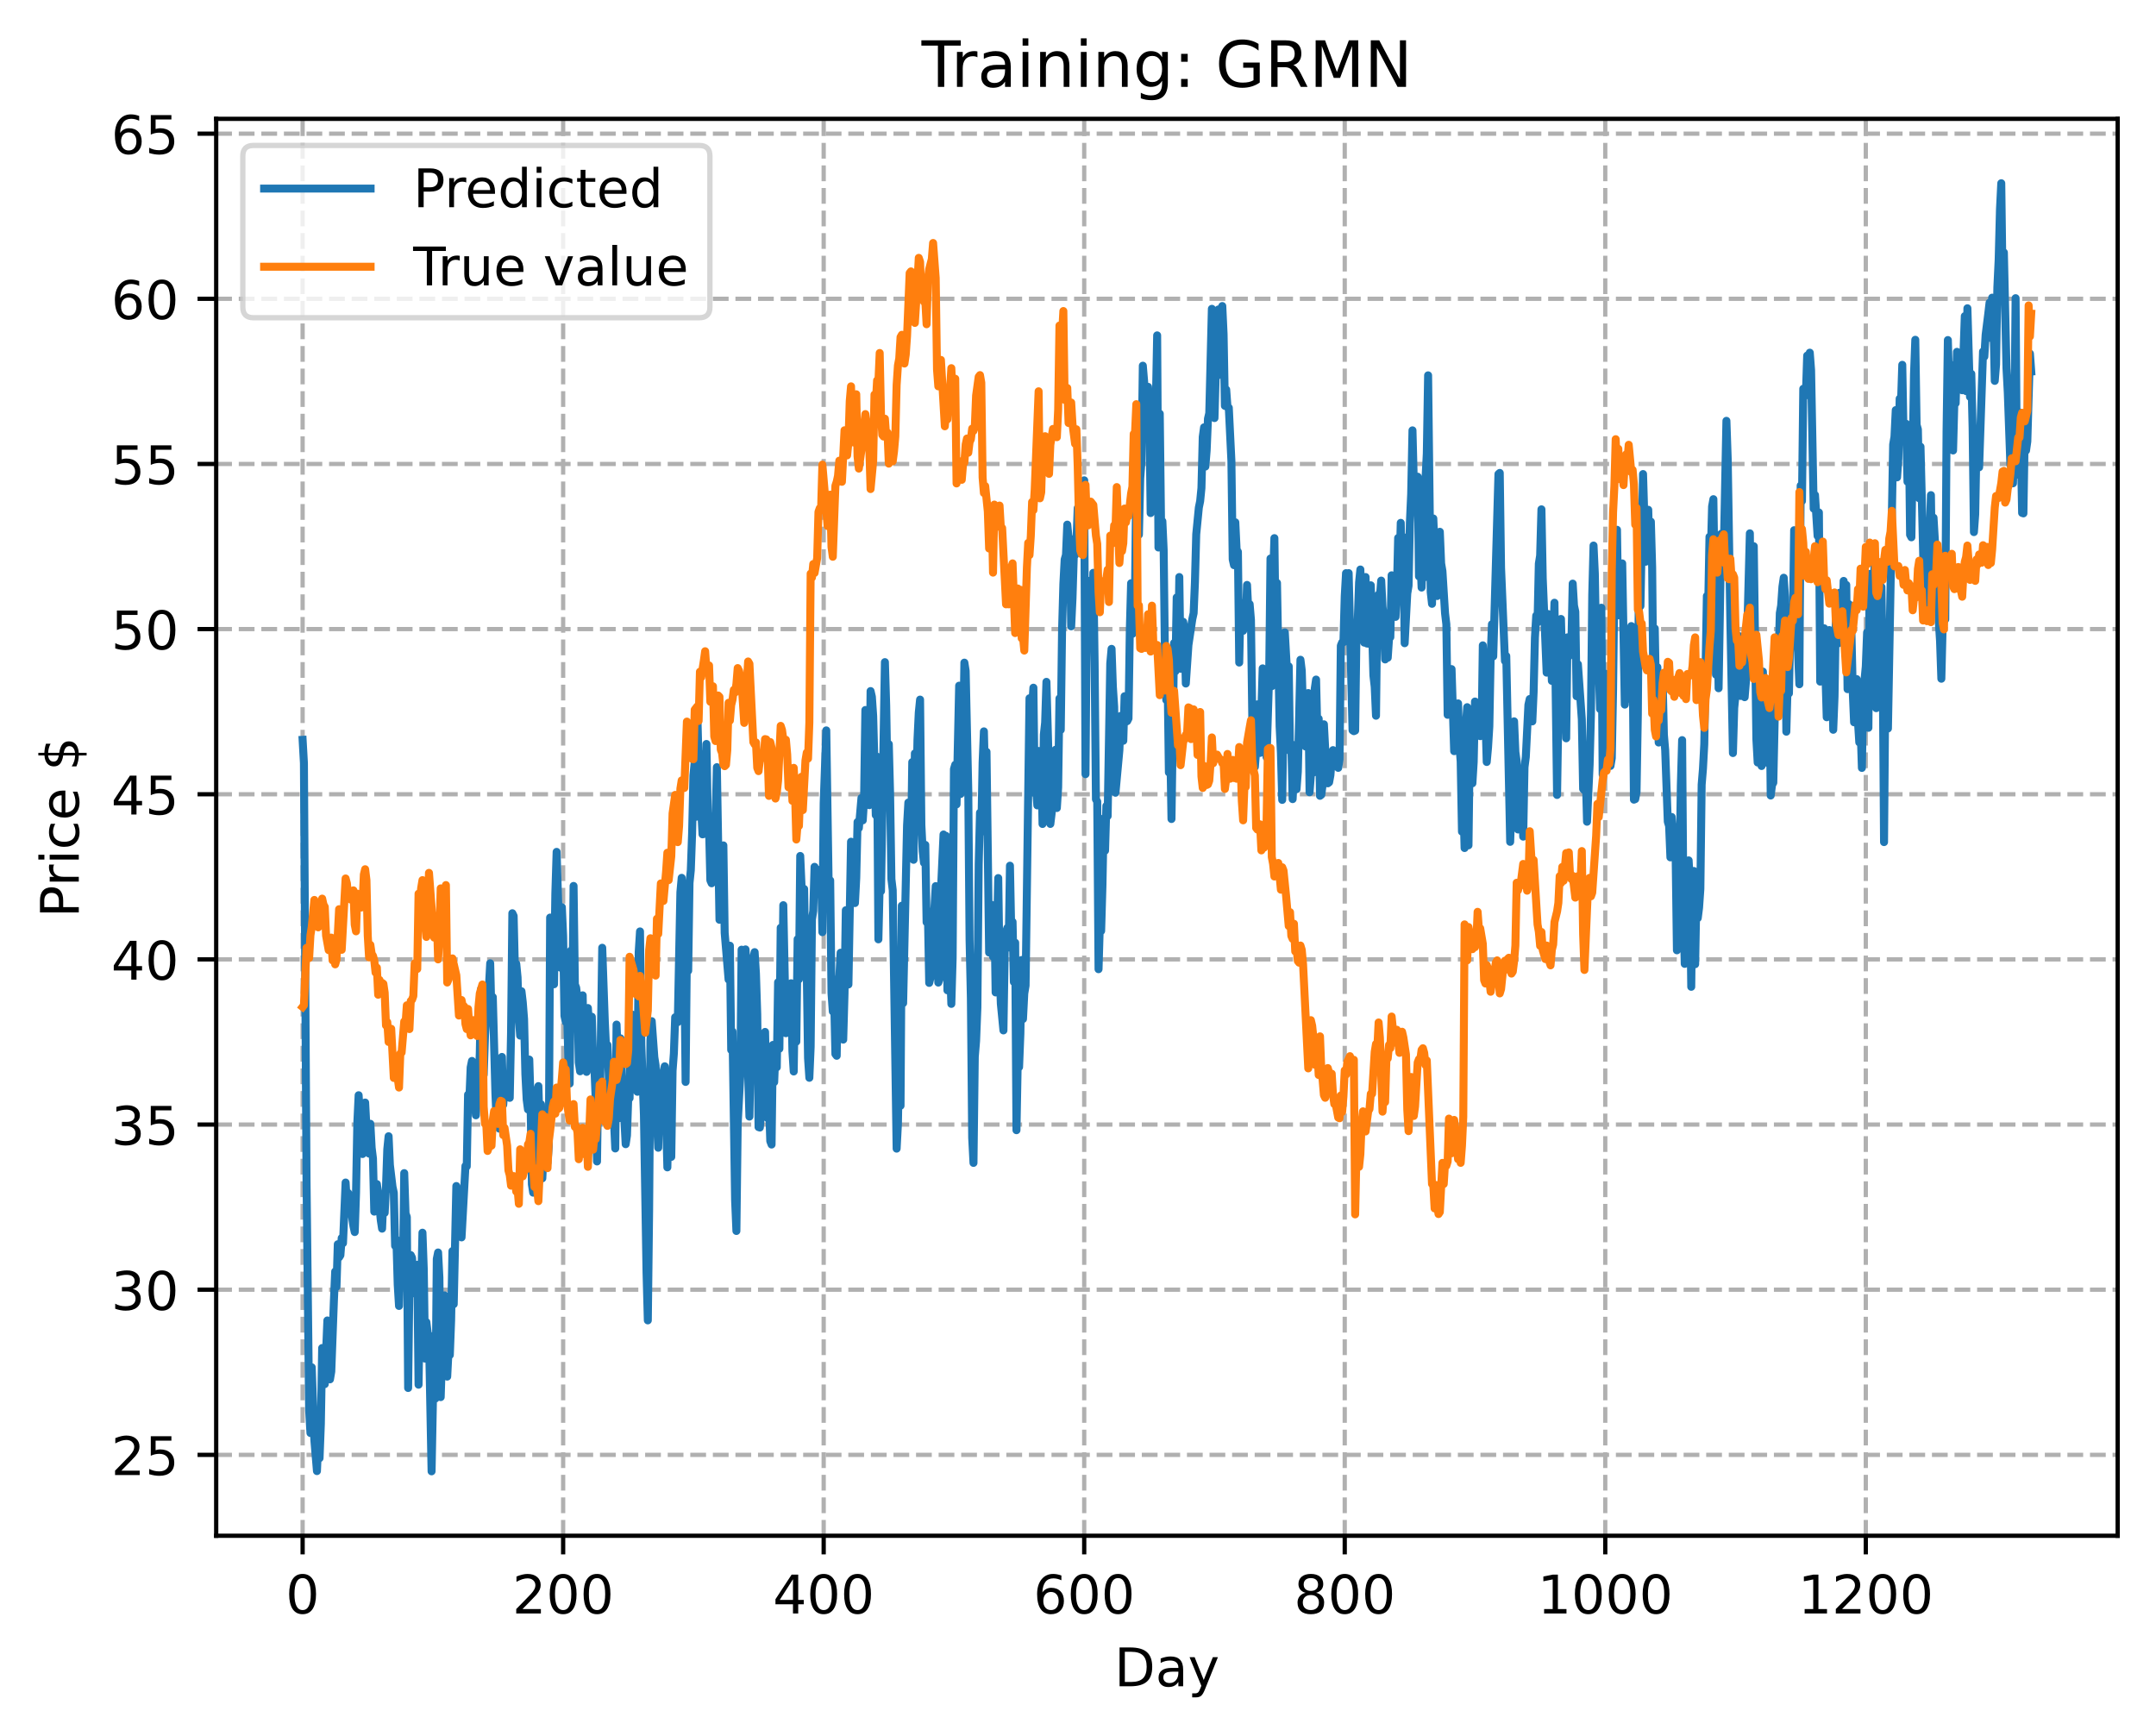 <?xml version="1.0" encoding="utf-8" standalone="no"?>
<!DOCTYPE svg PUBLIC "-//W3C//DTD SVG 1.1//EN"
  "http://www.w3.org/Graphics/SVG/1.1/DTD/svg11.dtd">
<!-- Created with matplotlib (https://matplotlib.org/) -->
<svg height="325.986pt" version="1.1" viewBox="0 0 404.923 325.986" width="404.923pt" xmlns="http://www.w3.org/2000/svg" xmlns:xlink="http://www.w3.org/1999/xlink">
 <defs>
  <style type="text/css">
*{stroke-linecap:butt;stroke-linejoin:round;}
  </style>
 </defs>
 <g id="figure_1">
  <g id="patch_1">
   <path d="M 0 325.986 
L 404.923 325.986 
L 404.923 0 
L 0 0 
z
" style="fill:#ffffff;"/>
  </g>
  <g id="axes_1">
   <g id="patch_2">
    <path d="M 40.603 288.43 
L 397.723 288.43 
L 397.723 22.318 
L 40.603 22.318 
z
" style="fill:#ffffff;"/>
   </g>
   <g id="matplotlib.axis_1">
    <g id="xtick_1">
     <g id="line2d_1">
      <path clip-path="url(#pc7b0772e29)" d="M 56.836 288.43 
L 56.836 22.318 
" style="fill:none;stroke:#b0b0b0;stroke-dasharray:2.96,1.28;stroke-dashoffset:0;stroke-width:0.8;"/>
     </g>
     <g id="line2d_2">
      <defs>
       <path d="M 0 0 
L 0 3.5 
" id="m1e184c97e1" style="stroke:#000000;stroke-width:0.8;"/>
      </defs>
      <g>
       <use style="stroke:#000000;stroke-width:0.8;" x="56.836" xlink:href="#m1e184c97e1" y="288.43"/>
      </g>
     </g>
     <g id="text_1">
      <!-- 0 -->
      <defs>
       <path d="M 31.781 66.406 
Q 24.172 66.406 20.328 58.906 
Q 16.5 51.422 16.5 36.375 
Q 16.5 21.391 20.328 13.891 
Q 24.172 6.391 31.781 6.391 
Q 39.453 6.391 43.281 13.891 
Q 47.125 21.391 47.125 36.375 
Q 47.125 51.422 43.281 58.906 
Q 39.453 66.406 31.781 66.406 
z
M 31.781 74.219 
Q 44.047 74.219 50.516 64.516 
Q 56.984 54.828 56.984 36.375 
Q 56.984 17.969 50.516 8.266 
Q 44.047 -1.422 31.781 -1.422 
Q 19.531 -1.422 13.062 8.266 
Q 6.594 17.969 6.594 36.375 
Q 6.594 54.828 13.062 64.516 
Q 19.531 74.219 31.781 74.219 
z
" id="DejaVuSans-48"/>
      </defs>
      <g transform="translate(53.655 303.029)scale(0.1 -0.1)">
       <use xlink:href="#DejaVuSans-48"/>
      </g>
     </g>
    </g>
    <g id="xtick_2">
     <g id="line2d_3">
      <path clip-path="url(#pc7b0772e29)" d="M 105.766 288.43 
L 105.766 22.318 
" style="fill:none;stroke:#b0b0b0;stroke-dasharray:2.96,1.28;stroke-dashoffset:0;stroke-width:0.8;"/>
     </g>
     <g id="line2d_4">
      <g>
       <use style="stroke:#000000;stroke-width:0.8;" x="105.766" xlink:href="#m1e184c97e1" y="288.43"/>
      </g>
     </g>
     <g id="text_2">
      <!-- 200 -->
      <defs>
       <path d="M 19.188 8.297 
L 53.609 8.297 
L 53.609 0 
L 7.328 0 
L 7.328 8.297 
Q 12.938 14.109 22.625 23.891 
Q 32.328 33.688 34.812 36.531 
Q 39.547 41.844 41.422 45.531 
Q 43.312 49.219 43.312 52.781 
Q 43.312 58.594 39.234 62.25 
Q 35.156 65.922 28.609 65.922 
Q 23.969 65.922 18.812 64.312 
Q 13.672 62.703 7.812 59.422 
L 7.812 69.391 
Q 13.766 71.781 18.938 73 
Q 24.125 74.219 28.422 74.219 
Q 39.75 74.219 46.484 68.547 
Q 53.219 62.891 53.219 53.422 
Q 53.219 48.922 51.531 44.891 
Q 49.859 40.875 45.406 35.406 
Q 44.188 33.984 37.641 27.219 
Q 31.109 20.453 19.188 8.297 
z
" id="DejaVuSans-50"/>
      </defs>
      <g transform="translate(96.223 303.029)scale(0.1 -0.1)">
       <use xlink:href="#DejaVuSans-50"/>
       <use x="63.623" xlink:href="#DejaVuSans-48"/>
       <use x="127.246" xlink:href="#DejaVuSans-48"/>
      </g>
     </g>
    </g>
    <g id="xtick_3">
     <g id="line2d_5">
      <path clip-path="url(#pc7b0772e29)" d="M 154.697 288.43 
L 154.697 22.318 
" style="fill:none;stroke:#b0b0b0;stroke-dasharray:2.96,1.28;stroke-dashoffset:0;stroke-width:0.8;"/>
     </g>
     <g id="line2d_6">
      <g>
       <use style="stroke:#000000;stroke-width:0.8;" x="154.697" xlink:href="#m1e184c97e1" y="288.43"/>
      </g>
     </g>
     <g id="text_3">
      <!-- 400 -->
      <defs>
       <path d="M 37.797 64.312 
L 12.891 25.391 
L 37.797 25.391 
z
M 35.203 72.906 
L 47.609 72.906 
L 47.609 25.391 
L 58.016 25.391 
L 58.016 17.188 
L 47.609 17.188 
L 47.609 0 
L 37.797 0 
L 37.797 17.188 
L 4.891 17.188 
L 4.891 26.703 
z
" id="DejaVuSans-52"/>
      </defs>
      <g transform="translate(145.153 303.029)scale(0.1 -0.1)">
       <use xlink:href="#DejaVuSans-52"/>
       <use x="63.623" xlink:href="#DejaVuSans-48"/>
       <use x="127.246" xlink:href="#DejaVuSans-48"/>
      </g>
     </g>
    </g>
    <g id="xtick_4">
     <g id="line2d_7">
      <path clip-path="url(#pc7b0772e29)" d="M 203.628 288.43 
L 203.628 22.318 
" style="fill:none;stroke:#b0b0b0;stroke-dasharray:2.96,1.28;stroke-dashoffset:0;stroke-width:0.8;"/>
     </g>
     <g id="line2d_8">
      <g>
       <use style="stroke:#000000;stroke-width:0.8;" x="203.628" xlink:href="#m1e184c97e1" y="288.43"/>
      </g>
     </g>
     <g id="text_4">
      <!-- 600 -->
      <defs>
       <path d="M 33.016 40.375 
Q 26.375 40.375 22.484 35.828 
Q 18.609 31.297 18.609 23.391 
Q 18.609 15.531 22.484 10.953 
Q 26.375 6.391 33.016 6.391 
Q 39.656 6.391 43.531 10.953 
Q 47.406 15.531 47.406 23.391 
Q 47.406 31.297 43.531 35.828 
Q 39.656 40.375 33.016 40.375 
z
M 52.594 71.297 
L 52.594 62.312 
Q 48.875 64.062 45.094 64.984 
Q 41.312 65.922 37.594 65.922 
Q 27.828 65.922 22.672 59.328 
Q 17.531 52.734 16.797 39.406 
Q 19.672 43.656 24.016 45.922 
Q 28.375 48.188 33.594 48.188 
Q 44.578 48.188 50.953 41.516 
Q 57.328 34.859 57.328 23.391 
Q 57.328 12.156 50.688 5.359 
Q 44.047 -1.422 33.016 -1.422 
Q 20.359 -1.422 13.672 8.266 
Q 6.984 17.969 6.984 36.375 
Q 6.984 53.656 15.188 63.938 
Q 23.391 74.219 37.203 74.219 
Q 40.922 74.219 44.703 73.484 
Q 48.484 72.75 52.594 71.297 
z
" id="DejaVuSans-54"/>
      </defs>
      <g transform="translate(194.084 303.029)scale(0.1 -0.1)">
       <use xlink:href="#DejaVuSans-54"/>
       <use x="63.623" xlink:href="#DejaVuSans-48"/>
       <use x="127.246" xlink:href="#DejaVuSans-48"/>
      </g>
     </g>
    </g>
    <g id="xtick_5">
     <g id="line2d_9">
      <path clip-path="url(#pc7b0772e29)" d="M 252.558 288.43 
L 252.558 22.318 
" style="fill:none;stroke:#b0b0b0;stroke-dasharray:2.96,1.28;stroke-dashoffset:0;stroke-width:0.8;"/>
     </g>
     <g id="line2d_10">
      <g>
       <use style="stroke:#000000;stroke-width:0.8;" x="252.558" xlink:href="#m1e184c97e1" y="288.43"/>
      </g>
     </g>
     <g id="text_5">
      <!-- 800 -->
      <defs>
       <path d="M 31.781 34.625 
Q 24.75 34.625 20.719 30.859 
Q 16.703 27.094 16.703 20.516 
Q 16.703 13.922 20.719 10.156 
Q 24.75 6.391 31.781 6.391 
Q 38.812 6.391 42.859 10.172 
Q 46.922 13.969 46.922 20.516 
Q 46.922 27.094 42.891 30.859 
Q 38.875 34.625 31.781 34.625 
z
M 21.922 38.812 
Q 15.578 40.375 12.031 44.719 
Q 8.5 49.078 8.5 55.328 
Q 8.5 64.062 14.719 69.141 
Q 20.953 74.219 31.781 74.219 
Q 42.672 74.219 48.875 69.141 
Q 55.078 64.062 55.078 55.328 
Q 55.078 49.078 51.531 44.719 
Q 48 40.375 41.703 38.812 
Q 48.828 37.156 52.797 32.312 
Q 56.781 27.484 56.781 20.516 
Q 56.781 9.906 50.312 4.234 
Q 43.844 -1.422 31.781 -1.422 
Q 19.734 -1.422 13.25 4.234 
Q 6.781 9.906 6.781 20.516 
Q 6.781 27.484 10.781 32.312 
Q 14.797 37.156 21.922 38.812 
z
M 18.312 54.391 
Q 18.312 48.734 21.844 45.562 
Q 25.391 42.391 31.781 42.391 
Q 38.141 42.391 41.719 45.562 
Q 45.312 48.734 45.312 54.391 
Q 45.312 60.062 41.719 63.234 
Q 38.141 66.406 31.781 66.406 
Q 25.391 66.406 21.844 63.234 
Q 18.312 60.062 18.312 54.391 
z
" id="DejaVuSans-56"/>
      </defs>
      <g transform="translate(243.015 303.029)scale(0.1 -0.1)">
       <use xlink:href="#DejaVuSans-56"/>
       <use x="63.623" xlink:href="#DejaVuSans-48"/>
       <use x="127.246" xlink:href="#DejaVuSans-48"/>
      </g>
     </g>
    </g>
    <g id="xtick_6">
     <g id="line2d_11">
      <path clip-path="url(#pc7b0772e29)" d="M 301.489 288.43 
L 301.489 22.318 
" style="fill:none;stroke:#b0b0b0;stroke-dasharray:2.96,1.28;stroke-dashoffset:0;stroke-width:0.8;"/>
     </g>
     <g id="line2d_12">
      <g>
       <use style="stroke:#000000;stroke-width:0.8;" x="301.489" xlink:href="#m1e184c97e1" y="288.43"/>
      </g>
     </g>
     <g id="text_6">
      <!-- 1000 -->
      <defs>
       <path d="M 12.406 8.297 
L 28.516 8.297 
L 28.516 63.922 
L 10.984 60.406 
L 10.984 69.391 
L 28.422 72.906 
L 38.281 72.906 
L 38.281 8.297 
L 54.391 8.297 
L 54.391 0 
L 12.406 0 
z
" id="DejaVuSans-49"/>
      </defs>
      <g transform="translate(288.764 303.029)scale(0.1 -0.1)">
       <use xlink:href="#DejaVuSans-49"/>
       <use x="63.623" xlink:href="#DejaVuSans-48"/>
       <use x="127.246" xlink:href="#DejaVuSans-48"/>
       <use x="190.869" xlink:href="#DejaVuSans-48"/>
      </g>
     </g>
    </g>
    <g id="xtick_7">
     <g id="line2d_13">
      <path clip-path="url(#pc7b0772e29)" d="M 350.419 288.43 
L 350.419 22.318 
" style="fill:none;stroke:#b0b0b0;stroke-dasharray:2.96,1.28;stroke-dashoffset:0;stroke-width:0.8;"/>
     </g>
     <g id="line2d_14">
      <g>
       <use style="stroke:#000000;stroke-width:0.8;" x="350.419" xlink:href="#m1e184c97e1" y="288.43"/>
      </g>
     </g>
     <g id="text_7">
      <!-- 1200 -->
      <g transform="translate(337.694 303.029)scale(0.1 -0.1)">
       <use xlink:href="#DejaVuSans-49"/>
       <use x="63.623" xlink:href="#DejaVuSans-50"/>
       <use x="127.246" xlink:href="#DejaVuSans-48"/>
       <use x="190.869" xlink:href="#DejaVuSans-48"/>
      </g>
     </g>
    </g>
    <g id="text_8">
     <!-- Day -->
     <defs>
      <path d="M 19.672 64.797 
L 19.672 8.109 
L 31.594 8.109 
Q 46.688 8.109 53.688 14.938 
Q 60.688 21.781 60.688 36.531 
Q 60.688 51.172 53.688 57.984 
Q 46.688 64.797 31.594 64.797 
z
M 9.812 72.906 
L 30.078 72.906 
Q 51.266 72.906 61.172 64.094 
Q 71.094 55.281 71.094 36.531 
Q 71.094 17.672 61.125 8.828 
Q 51.172 0 30.078 0 
L 9.812 0 
z
" id="DejaVuSans-68"/>
      <path d="M 34.281 27.484 
Q 23.391 27.484 19.188 25 
Q 14.984 22.516 14.984 16.5 
Q 14.984 11.719 18.141 8.906 
Q 21.297 6.109 26.703 6.109 
Q 34.188 6.109 38.703 11.406 
Q 43.219 16.703 43.219 25.484 
L 43.219 27.484 
z
M 52.203 31.203 
L 52.203 0 
L 43.219 0 
L 43.219 8.297 
Q 40.141 3.328 35.547 0.953 
Q 30.953 -1.422 24.312 -1.422 
Q 15.922 -1.422 10.953 3.297 
Q 6 8.016 6 15.922 
Q 6 25.141 12.172 29.828 
Q 18.359 34.516 30.609 34.516 
L 43.219 34.516 
L 43.219 35.406 
Q 43.219 41.609 39.141 45 
Q 35.062 48.391 27.688 48.391 
Q 23 48.391 18.547 47.266 
Q 14.109 46.141 10.016 43.891 
L 10.016 52.203 
Q 14.938 54.109 19.578 55.047 
Q 24.219 56 28.609 56 
Q 40.484 56 46.344 49.844 
Q 52.203 43.703 52.203 31.203 
z
" id="DejaVuSans-97"/>
      <path d="M 32.172 -5.078 
Q 28.375 -14.844 24.75 -17.812 
Q 21.141 -20.797 15.094 -20.797 
L 7.906 -20.797 
L 7.906 -13.281 
L 13.188 -13.281 
Q 16.891 -13.281 18.938 -11.516 
Q 21 -9.766 23.484 -3.219 
L 25.094 0.875 
L 2.984 54.688 
L 12.5 54.688 
L 29.594 11.922 
L 46.688 54.688 
L 56.203 54.688 
z
" id="DejaVuSans-121"/>
     </defs>
     <g transform="translate(209.29 316.707)scale(0.1 -0.1)">
      <use xlink:href="#DejaVuSans-68"/>
      <use x="77.002" xlink:href="#DejaVuSans-97"/>
      <use x="138.281" xlink:href="#DejaVuSans-121"/>
     </g>
    </g>
   </g>
   <g id="matplotlib.axis_2">
    <g id="ytick_1">
     <g id="line2d_15">
      <path clip-path="url(#pc7b0772e29)" d="M 40.603 273.237 
L 397.723 273.237 
" style="fill:none;stroke:#b0b0b0;stroke-dasharray:2.96,1.28;stroke-dashoffset:0;stroke-width:0.8;"/>
     </g>
     <g id="line2d_16">
      <defs>
       <path d="M 0 0 
L -3.5 0 
" id="m19916240d0" style="stroke:#000000;stroke-width:0.8;"/>
      </defs>
      <g>
       <use style="stroke:#000000;stroke-width:0.8;" x="40.603" xlink:href="#m19916240d0" y="273.237"/>
      </g>
     </g>
     <g id="text_9">
      <!-- 25 -->
      <defs>
       <path d="M 10.797 72.906 
L 49.516 72.906 
L 49.516 64.594 
L 19.828 64.594 
L 19.828 46.734 
Q 21.969 47.469 24.109 47.828 
Q 26.266 48.188 28.422 48.188 
Q 40.625 48.188 47.75 41.5 
Q 54.891 34.812 54.891 23.391 
Q 54.891 11.625 47.562 5.094 
Q 40.234 -1.422 26.906 -1.422 
Q 22.312 -1.422 17.547 -0.641 
Q 12.797 0.141 7.719 1.703 
L 7.719 11.625 
Q 12.109 9.234 16.797 8.062 
Q 21.484 6.891 26.703 6.891 
Q 35.156 6.891 40.078 11.328 
Q 45.016 15.766 45.016 23.391 
Q 45.016 31 40.078 35.438 
Q 35.156 39.891 26.703 39.891 
Q 22.75 39.891 18.812 39.016 
Q 14.891 38.141 10.797 36.281 
z
" id="DejaVuSans-53"/>
      </defs>
      <g transform="translate(20.878 277.036)scale(0.1 -0.1)">
       <use xlink:href="#DejaVuSans-50"/>
       <use x="63.623" xlink:href="#DejaVuSans-53"/>
      </g>
     </g>
    </g>
    <g id="ytick_2">
     <g id="line2d_17">
      <path clip-path="url(#pc7b0772e29)" d="M 40.603 242.22 
L 397.723 242.22 
" style="fill:none;stroke:#b0b0b0;stroke-dasharray:2.96,1.28;stroke-dashoffset:0;stroke-width:0.8;"/>
     </g>
     <g id="line2d_18">
      <g>
       <use style="stroke:#000000;stroke-width:0.8;" x="40.603" xlink:href="#m19916240d0" y="242.22"/>
      </g>
     </g>
     <g id="text_10">
      <!-- 30 -->
      <defs>
       <path d="M 40.578 39.312 
Q 47.656 37.797 51.625 33 
Q 55.609 28.219 55.609 21.188 
Q 55.609 10.406 48.188 4.484 
Q 40.766 -1.422 27.094 -1.422 
Q 22.516 -1.422 17.656 -0.516 
Q 12.797 0.391 7.625 2.203 
L 7.625 11.719 
Q 11.719 9.328 16.594 8.109 
Q 21.484 6.891 26.812 6.891 
Q 36.078 6.891 40.938 10.547 
Q 45.797 14.203 45.797 21.188 
Q 45.797 27.641 41.281 31.266 
Q 36.766 34.906 28.719 34.906 
L 20.219 34.906 
L 20.219 43.016 
L 29.109 43.016 
Q 36.375 43.016 40.234 45.922 
Q 44.094 48.828 44.094 54.297 
Q 44.094 59.906 40.109 62.906 
Q 36.141 65.922 28.719 65.922 
Q 24.656 65.922 20.016 65.031 
Q 15.375 64.156 9.812 62.312 
L 9.812 71.094 
Q 15.438 72.656 20.344 73.438 
Q 25.25 74.219 29.594 74.219 
Q 40.828 74.219 47.359 69.109 
Q 53.906 64.016 53.906 55.328 
Q 53.906 49.266 50.438 45.094 
Q 46.969 40.922 40.578 39.312 
z
" id="DejaVuSans-51"/>
      </defs>
      <g transform="translate(20.878 246.02)scale(0.1 -0.1)">
       <use xlink:href="#DejaVuSans-51"/>
       <use x="63.623" xlink:href="#DejaVuSans-48"/>
      </g>
     </g>
    </g>
    <g id="ytick_3">
     <g id="line2d_19">
      <path clip-path="url(#pc7b0772e29)" d="M 40.603 211.204 
L 397.723 211.204 
" style="fill:none;stroke:#b0b0b0;stroke-dasharray:2.96,1.28;stroke-dashoffset:0;stroke-width:0.8;"/>
     </g>
     <g id="line2d_20">
      <g>
       <use style="stroke:#000000;stroke-width:0.8;" x="40.603" xlink:href="#m19916240d0" y="211.204"/>
      </g>
     </g>
     <g id="text_11">
      <!-- 35 -->
      <g transform="translate(20.878 215.003)scale(0.1 -0.1)">
       <use xlink:href="#DejaVuSans-51"/>
       <use x="63.623" xlink:href="#DejaVuSans-53"/>
      </g>
     </g>
    </g>
    <g id="ytick_4">
     <g id="line2d_21">
      <path clip-path="url(#pc7b0772e29)" d="M 40.603 180.187 
L 397.723 180.187 
" style="fill:none;stroke:#b0b0b0;stroke-dasharray:2.96,1.28;stroke-dashoffset:0;stroke-width:0.8;"/>
     </g>
     <g id="line2d_22">
      <g>
       <use style="stroke:#000000;stroke-width:0.8;" x="40.603" xlink:href="#m19916240d0" y="180.187"/>
      </g>
     </g>
     <g id="text_12">
      <!-- 40 -->
      <g transform="translate(20.878 183.986)scale(0.1 -0.1)">
       <use xlink:href="#DejaVuSans-52"/>
       <use x="63.623" xlink:href="#DejaVuSans-48"/>
      </g>
     </g>
    </g>
    <g id="ytick_5">
     <g id="line2d_23">
      <path clip-path="url(#pc7b0772e29)" d="M 40.603 149.17 
L 397.723 149.17 
" style="fill:none;stroke:#b0b0b0;stroke-dasharray:2.96,1.28;stroke-dashoffset:0;stroke-width:0.8;"/>
     </g>
     <g id="line2d_24">
      <g>
       <use style="stroke:#000000;stroke-width:0.8;" x="40.603" xlink:href="#m19916240d0" y="149.17"/>
      </g>
     </g>
     <g id="text_13">
      <!-- 45 -->
      <g transform="translate(20.878 152.97)scale(0.1 -0.1)">
       <use xlink:href="#DejaVuSans-52"/>
       <use x="63.623" xlink:href="#DejaVuSans-53"/>
      </g>
     </g>
    </g>
    <g id="ytick_6">
     <g id="line2d_25">
      <path clip-path="url(#pc7b0772e29)" d="M 40.603 118.154 
L 397.723 118.154 
" style="fill:none;stroke:#b0b0b0;stroke-dasharray:2.96,1.28;stroke-dashoffset:0;stroke-width:0.8;"/>
     </g>
     <g id="line2d_26">
      <g>
       <use style="stroke:#000000;stroke-width:0.8;" x="40.603" xlink:href="#m19916240d0" y="118.154"/>
      </g>
     </g>
     <g id="text_14">
      <!-- 50 -->
      <g transform="translate(20.878 121.953)scale(0.1 -0.1)">
       <use xlink:href="#DejaVuSans-53"/>
       <use x="63.623" xlink:href="#DejaVuSans-48"/>
      </g>
     </g>
    </g>
    <g id="ytick_7">
     <g id="line2d_27">
      <path clip-path="url(#pc7b0772e29)" d="M 40.603 87.137 
L 397.723 87.137 
" style="fill:none;stroke:#b0b0b0;stroke-dasharray:2.96,1.28;stroke-dashoffset:0;stroke-width:0.8;"/>
     </g>
     <g id="line2d_28">
      <g>
       <use style="stroke:#000000;stroke-width:0.8;" x="40.603" xlink:href="#m19916240d0" y="87.137"/>
      </g>
     </g>
     <g id="text_15">
      <!-- 55 -->
      <g transform="translate(20.878 90.936)scale(0.1 -0.1)">
       <use xlink:href="#DejaVuSans-53"/>
       <use x="63.623" xlink:href="#DejaVuSans-53"/>
      </g>
     </g>
    </g>
    <g id="ytick_8">
     <g id="line2d_29">
      <path clip-path="url(#pc7b0772e29)" d="M 40.603 56.12 
L 397.723 56.12 
" style="fill:none;stroke:#b0b0b0;stroke-dasharray:2.96,1.28;stroke-dashoffset:0;stroke-width:0.8;"/>
     </g>
     <g id="line2d_30">
      <g>
       <use style="stroke:#000000;stroke-width:0.8;" x="40.603" xlink:href="#m19916240d0" y="56.12"/>
      </g>
     </g>
     <g id="text_16">
      <!-- 60 -->
      <g transform="translate(20.878 59.92)scale(0.1 -0.1)">
       <use xlink:href="#DejaVuSans-54"/>
       <use x="63.623" xlink:href="#DejaVuSans-48"/>
      </g>
     </g>
    </g>
    <g id="ytick_9">
     <g id="line2d_31">
      <path clip-path="url(#pc7b0772e29)" d="M 40.603 25.104 
L 397.723 25.104 
" style="fill:none;stroke:#b0b0b0;stroke-dasharray:2.96,1.28;stroke-dashoffset:0;stroke-width:0.8;"/>
     </g>
     <g id="line2d_32">
      <g>
       <use style="stroke:#000000;stroke-width:0.8;" x="40.603" xlink:href="#m19916240d0" y="25.104"/>
      </g>
     </g>
     <g id="text_17">
      <!-- 65 -->
      <g transform="translate(20.878 28.903)scale(0.1 -0.1)">
       <use xlink:href="#DejaVuSans-54"/>
       <use x="63.623" xlink:href="#DejaVuSans-53"/>
      </g>
     </g>
    </g>
    <g id="text_18">
     <!-- Price $ -->
     <defs>
      <path d="M 19.672 64.797 
L 19.672 37.406 
L 32.078 37.406 
Q 38.969 37.406 42.719 40.969 
Q 46.484 44.531 46.484 51.125 
Q 46.484 57.672 42.719 61.234 
Q 38.969 64.797 32.078 64.797 
z
M 9.812 72.906 
L 32.078 72.906 
Q 44.344 72.906 50.609 67.359 
Q 56.891 61.812 56.891 51.125 
Q 56.891 40.328 50.609 34.812 
Q 44.344 29.297 32.078 29.297 
L 19.672 29.297 
L 19.672 0 
L 9.812 0 
z
" id="DejaVuSans-80"/>
      <path d="M 41.109 46.297 
Q 39.594 47.172 37.812 47.578 
Q 36.031 48 33.891 48 
Q 26.266 48 22.188 43.047 
Q 18.109 38.094 18.109 28.812 
L 18.109 0 
L 9.078 0 
L 9.078 54.688 
L 18.109 54.688 
L 18.109 46.188 
Q 20.953 51.172 25.484 53.578 
Q 30.031 56 36.531 56 
Q 37.453 56 38.578 55.875 
Q 39.703 55.766 41.062 55.516 
z
" id="DejaVuSans-114"/>
      <path d="M 9.422 54.688 
L 18.406 54.688 
L 18.406 0 
L 9.422 0 
z
M 9.422 75.984 
L 18.406 75.984 
L 18.406 64.594 
L 9.422 64.594 
z
" id="DejaVuSans-105"/>
      <path d="M 48.781 52.594 
L 48.781 44.188 
Q 44.969 46.297 41.141 47.344 
Q 37.312 48.391 33.406 48.391 
Q 24.656 48.391 19.812 42.844 
Q 14.984 37.312 14.984 27.297 
Q 14.984 17.281 19.812 11.734 
Q 24.656 6.203 33.406 6.203 
Q 37.312 6.203 41.141 7.25 
Q 44.969 8.297 48.781 10.406 
L 48.781 2.094 
Q 45.016 0.344 40.984 -0.531 
Q 36.969 -1.422 32.422 -1.422 
Q 20.062 -1.422 12.781 6.344 
Q 5.516 14.109 5.516 27.297 
Q 5.516 40.672 12.859 48.328 
Q 20.219 56 33.016 56 
Q 37.156 56 41.109 55.141 
Q 45.062 54.297 48.781 52.594 
z
" id="DejaVuSans-99"/>
      <path d="M 56.203 29.594 
L 56.203 25.203 
L 14.891 25.203 
Q 15.484 15.922 20.484 11.062 
Q 25.484 6.203 34.422 6.203 
Q 39.594 6.203 44.453 7.469 
Q 49.312 8.734 54.109 11.281 
L 54.109 2.781 
Q 49.266 0.734 44.188 -0.344 
Q 39.109 -1.422 33.891 -1.422 
Q 20.797 -1.422 13.156 6.188 
Q 5.516 13.812 5.516 26.812 
Q 5.516 40.234 12.766 48.109 
Q 20.016 56 32.328 56 
Q 43.359 56 49.781 48.891 
Q 56.203 41.797 56.203 29.594 
z
M 47.219 32.234 
Q 47.125 39.594 43.094 43.984 
Q 39.062 48.391 32.422 48.391 
Q 24.906 48.391 20.391 44.141 
Q 15.875 39.891 15.188 32.172 
z
" id="DejaVuSans-101"/>
      <path id="DejaVuSans-32"/>
      <path d="M 33.797 -14.703 
L 28.906 -14.703 
L 28.859 0 
Q 23.734 0.094 18.609 1.188 
Q 13.484 2.297 8.297 4.5 
L 8.297 13.281 
Q 13.281 10.156 18.375 8.562 
Q 23.484 6.984 28.906 6.938 
L 28.906 29.203 
Q 18.109 30.953 13.203 35.156 
Q 8.297 39.359 8.297 46.688 
Q 8.297 54.641 13.625 59.219 
Q 18.953 63.812 28.906 64.5 
L 28.906 75.984 
L 33.797 75.984 
L 33.797 64.656 
Q 38.328 64.453 42.578 63.688 
Q 46.828 62.938 50.875 61.625 
L 50.875 53.078 
Q 46.828 55.125 42.547 56.25 
Q 38.281 57.375 33.797 57.562 
L 33.797 36.719 
Q 44.875 35.016 50.094 30.609 
Q 55.328 26.219 55.328 18.609 
Q 55.328 10.359 49.781 5.594 
Q 44.234 0.828 33.797 0.094 
z
M 28.906 37.594 
L 28.906 57.625 
Q 23.25 56.984 20.266 54.391 
Q 17.281 51.812 17.281 47.516 
Q 17.281 43.312 20.031 40.969 
Q 22.797 38.625 28.906 37.594 
z
M 33.797 28.219 
L 33.797 7.078 
Q 39.984 7.906 43.141 10.594 
Q 46.297 13.281 46.297 17.672 
Q 46.297 21.969 43.281 24.5 
Q 40.281 27.047 33.797 28.219 
z
" id="DejaVuSans-36"/>
     </defs>
     <g transform="translate(14.798 172.342)rotate(-90)scale(0.1 -0.1)">
      <use xlink:href="#DejaVuSans-80"/>
      <use x="58.553" xlink:href="#DejaVuSans-114"/>
      <use x="99.666" xlink:href="#DejaVuSans-105"/>
      <use x="127.449" xlink:href="#DejaVuSans-99"/>
      <use x="182.43" xlink:href="#DejaVuSans-101"/>
      <use x="243.953" xlink:href="#DejaVuSans-32"/>
      <use x="275.74" xlink:href="#DejaVuSans-36"/>
     </g>
    </g>
   </g>
   <g id="line2d_33">
    <path clip-path="url(#pc7b0772e29)" d="M 56.836 138.952 
L 57.081 143.318 
L 57.57 221.71 
L 58.059 264.895 
L 58.304 269.14 
L 58.548 256.795 
L 59.038 270.433 
L 59.527 276.29 
L 59.772 270.662 
L 60.016 273.868 
L 60.261 267.405 
L 60.506 253.177 
L 60.995 259.962 
L 61.484 248 
L 61.729 249.669 
L 61.974 259.058 
L 62.218 257.594 
L 62.708 244.357 
L 62.952 238.804 
L 63.197 241.681 
L 63.441 233.683 
L 63.686 236.144 
L 63.931 235.747 
L 64.175 232.52 
L 64.42 233.479 
L 64.909 222.094 
L 65.154 226.077 
L 65.399 224.067 
L 65.643 225.219 
L 66.377 230.255 
L 66.622 231.395 
L 66.867 224.095 
L 67.111 210.904 
L 67.356 205.699 
L 67.845 214.029 
L 68.09 216.74 
L 68.579 207.075 
L 68.824 211.766 
L 69.313 216.654 
L 69.558 211.064 
L 69.802 215.576 
L 70.047 217.58 
L 70.292 227.556 
L 70.536 227.197 
L 70.781 222.385 
L 71.026 224.132 
L 71.515 229.164 
L 71.76 230.757 
L 72.004 224.711 
L 72.249 227.789 
L 72.494 222.944 
L 72.738 215.834 
L 72.983 213.402 
L 73.228 218.802 
L 73.717 222.892 
L 73.962 224.011 
L 74.206 233.988 
L 74.451 232.82 
L 74.696 241.285 
L 74.94 245.275 
L 75.185 234.356 
L 75.429 234.88 
L 75.674 239.46 
L 75.919 220.329 
L 76.163 227.891 
L 76.408 228.566 
L 76.653 260.681 
L 76.897 240.836 
L 77.142 235.723 
L 77.387 236.232 
L 77.631 240.459 
L 78.121 243.063 
L 78.365 237.543 
L 78.61 260.064 
L 78.855 245.068 
L 79.099 241.849 
L 79.344 231.516 
L 79.589 238.364 
L 79.833 255.166 
L 80.078 248.314 
L 80.323 250.304 
L 80.567 251.068 
L 81.056 276.334 
L 81.546 250.846 
L 81.79 262.66 
L 82.035 236.448 
L 82.28 235.234 
L 82.524 239.935 
L 82.769 262.397 
L 83.014 254.633 
L 83.258 258.131 
L 83.503 243.287 
L 83.992 258.544 
L 84.237 253.699 
L 84.482 254.494 
L 84.726 247.996 
L 84.971 234.97 
L 85.216 244.942 
L 85.705 222.751 
L 85.95 223.594 
L 86.194 230.334 
L 86.439 225.629 
L 86.684 232.398 
L 87.417 218.979 
L 87.662 219.059 
L 87.907 205.588 
L 88.151 206.445 
L 88.396 200.469 
L 88.641 199.26 
L 89.375 209.468 
L 89.619 205.104 
L 89.864 204.15 
L 90.109 197.799 
L 90.353 185.745 
L 90.598 191.296 
L 90.843 201.85 
L 91.087 194.615 
L 91.577 186.476 
L 91.821 185.478 
L 92.066 180.914 
L 92.311 191.332 
L 92.555 187.262 
L 93.044 205.397 
L 93.289 210.851 
L 93.534 209.746 
L 93.778 211.973 
L 94.268 198.504 
L 94.512 207.493 
L 94.757 204.074 
L 95.002 204.399 
L 95.246 206.021 
L 95.491 203.674 
L 95.736 206.189 
L 95.98 194.112 
L 96.225 171.52 
L 96.47 172.03 
L 96.714 182.393 
L 96.959 181.01 
L 97.204 183.559 
L 97.448 191.228 
L 97.693 194.5 
L 97.938 186.166 
L 98.182 188.229 
L 98.427 191.4 
L 98.672 201.762 
L 98.916 206.515 
L 99.161 208.375 
L 99.405 199.001 
L 99.65 207.132 
L 99.895 222.431 
L 100.139 223.997 
L 100.629 204.84 
L 100.873 204.902 
L 101.118 203.986 
L 101.363 212.356 
L 101.607 207.387 
L 101.852 221.309 
L 102.341 211.335 
L 102.586 219.303 
L 102.831 218.354 
L 103.075 215.121 
L 103.32 172.333 
L 103.565 178.878 
L 103.809 179.124 
L 104.054 184.861 
L 104.299 167.845 
L 104.543 159.993 
L 105.032 176.073 
L 105.277 181.743 
L 105.522 170.374 
L 105.766 175.792 
L 106.011 190.788 
L 106.256 191.935 
L 106.5 189.878 
L 106.745 198.801 
L 106.99 203.51 
L 107.234 178.538 
L 107.479 190.255 
L 107.724 166.391 
L 107.968 184.873 
L 108.213 185.517 
L 108.458 187.576 
L 108.702 199.539 
L 108.947 201.203 
L 109.192 189.151 
L 109.436 186.937 
L 109.681 200.068 
L 109.926 189.983 
L 110.17 201.315 
L 110.415 189.321 
L 110.904 197.494 
L 111.149 190.955 
L 111.393 199.22 
L 111.638 200.6 
L 111.883 206.521 
L 112.127 218.136 
L 112.372 201.212 
L 112.617 210.414 
L 113.106 178.002 
L 113.595 191.93 
L 113.84 197.123 
L 114.085 196.259 
L 114.329 201.783 
L 114.574 210.221 
L 114.819 203.985 
L 115.063 205.159 
L 115.553 215.694 
L 115.797 192.431 
L 116.042 198.639 
L 116.287 210.002 
L 116.531 195.013 
L 117.02 207.669 
L 117.265 210.318 
L 117.51 214.894 
L 117.754 213.252 
L 117.999 205.947 
L 118.244 206.258 
L 118.488 190.463 
L 118.733 190.563 
L 118.978 200.956 
L 119.222 191.836 
L 119.467 200.815 
L 119.712 205.046 
L 119.956 178.797 
L 120.201 174.933 
L 120.446 196.24 
L 120.935 209.34 
L 121.424 238.819 
L 121.669 247.985 
L 121.914 227.161 
L 122.158 195.405 
L 122.403 191.789 
L 122.892 198.56 
L 123.137 200.15 
L 123.381 210.602 
L 123.626 215.563 
L 123.871 203.709 
L 124.115 204.206 
L 124.36 208.071 
L 124.605 201.238 
L 124.849 200.265 
L 125.339 219.248 
L 125.583 207.805 
L 125.828 214.696 
L 126.073 217.281 
L 126.317 201.092 
L 126.562 197.835 
L 126.807 191.053 
L 127.051 191.84 
L 127.296 191.968 
L 127.785 167.586 
L 128.03 164.869 
L 128.519 179.768 
L 128.764 203.198 
L 129.008 178.334 
L 129.253 182.322 
L 129.498 165.823 
L 129.742 163.444 
L 129.987 156.507 
L 130.232 145.64 
L 130.476 143.093 
L 130.721 153.403 
L 130.966 133.946 
L 131.21 143.546 
L 131.455 141.517 
L 131.7 152.238 
L 131.944 156.699 
L 132.189 156.634 
L 132.434 153.663 
L 132.678 139.727 
L 132.923 152.605 
L 133.168 155.532 
L 133.412 165.345 
L 133.657 165.893 
L 133.902 157.955 
L 134.146 156.786 
L 134.391 154.328 
L 134.636 144.085 
L 135.125 172.747 
L 135.369 164.961 
L 135.614 170.964 
L 135.859 158.777 
L 136.103 175.201 
L 136.837 183.975 
L 137.082 177.613 
L 137.327 197.195 
L 137.571 193.734 
L 138.061 225.427 
L 138.305 231.194 
L 138.55 211.034 
L 139.039 201.81 
L 139.284 178.362 
L 139.529 180.867 
L 139.773 178.897 
L 140.018 178.309 
L 140.263 182.166 
L 140.507 201.771 
L 140.752 209.713 
L 141.241 183.785 
L 141.486 179.893 
L 141.73 178.823 
L 141.975 182.838 
L 142.22 190.511 
L 142.464 211.684 
L 142.709 211.766 
L 143.198 205.978 
L 143.443 195.033 
L 143.688 193.808 
L 143.932 204.695 
L 144.177 210.008 
L 144.422 206.747 
L 144.666 214.319 
L 144.911 214.96 
L 145.156 196.253 
L 145.4 203.236 
L 145.645 197.078 
L 145.89 200.451 
L 146.134 184.479 
L 146.379 196.968 
L 146.624 174.246 
L 146.868 189.162 
L 147.113 170.006 
L 147.602 194.049 
L 147.847 190.44 
L 148.091 190.307 
L 148.336 192.48 
L 148.581 184.672 
L 148.825 197.429 
L 149.07 201.239 
L 149.315 185.172 
L 149.559 195.637 
L 149.804 176.385 
L 150.049 183.924 
L 150.293 160.76 
L 150.783 171.98 
L 151.027 166.958 
L 151.272 182.478 
L 151.517 182.354 
L 151.761 198.728 
L 152.006 202.426 
L 152.251 196.605 
L 152.495 172.672 
L 152.74 171.096 
L 152.984 162.801 
L 153.474 166.182 
L 153.718 163.38 
L 153.963 167.964 
L 154.208 163.315 
L 154.452 175.073 
L 154.697 150.856 
L 155.186 137.178 
L 155.676 169.048 
L 155.92 165.35 
L 156.165 186.51 
L 156.41 189.968 
L 156.654 187.379 
L 156.899 197.968 
L 157.144 198.289 
L 157.388 183.807 
L 157.633 183.604 
L 157.878 178.936 
L 158.367 195.252 
L 158.612 186.523 
L 158.856 170.952 
L 159.101 176.614 
L 159.345 184.9 
L 159.835 158.088 
L 160.079 160.356 
L 160.569 169.606 
L 160.813 164.904 
L 161.058 154.378 
L 161.303 155.523 
L 161.792 149.872 
L 162.037 154.073 
L 162.281 150.192 
L 162.526 133.35 
L 162.771 134.409 
L 163.015 138.247 
L 163.26 151.22 
L 163.505 129.791 
L 163.749 130.862 
L 163.994 134.482 
L 164.483 153.089 
L 164.728 142.117 
L 164.972 176.419 
L 165.217 165.997 
L 165.462 167.375 
L 166.196 124.356 
L 166.44 132.581 
L 166.685 146.615 
L 166.93 139.756 
L 167.174 149.225 
L 167.419 165.115 
L 167.664 167.182 
L 168.398 215.729 
L 168.642 211.105 
L 168.887 196.127 
L 169.132 207.674 
L 169.376 170.102 
L 169.621 188.408 
L 170.355 155.009 
L 170.6 150.728 
L 170.844 161.014 
L 171.089 159.743 
L 171.333 143.13 
L 171.578 161.482 
L 171.823 141.496 
L 172.067 151.172 
L 172.312 138.946 
L 172.557 133.843 
L 172.801 131.394 
L 173.046 154.958 
L 173.291 159.881 
L 173.535 162.044 
L 173.78 158.677 
L 174.025 173.206 
L 174.269 171.523 
L 174.514 184.602 
L 174.759 183.604 
L 175.248 171.357 
L 175.493 170.613 
L 175.737 166.424 
L 176.227 184.543 
L 176.471 183.855 
L 176.716 167.373 
L 177.205 156.726 
L 177.45 169.724 
L 177.694 156.998 
L 177.939 185.994 
L 178.184 174.12 
L 178.673 188.545 
L 178.918 179.956 
L 179.162 144.437 
L 179.407 143.623 
L 179.652 151.074 
L 180.141 128.779 
L 180.386 149.133 
L 180.875 140.103 
L 181.12 124.452 
L 181.364 126 
L 181.854 148.439 
L 182.098 176.566 
L 182.343 187.466 
L 182.588 213.706 
L 182.832 218.41 
L 183.077 198.462 
L 183.321 195.513 
L 183.566 189.224 
L 183.811 162.315 
L 184.055 152.634 
L 184.3 156.259 
L 184.545 143.244 
L 184.789 137.362 
L 185.034 147.321 
L 185.279 141.197 
L 185.768 178.9 
L 186.013 176.959 
L 186.257 169.945 
L 186.502 179.67 
L 186.747 170.703 
L 186.991 186.393 
L 187.481 164.914 
L 187.725 181.721 
L 187.97 188.513 
L 188.459 193.526 
L 188.704 178.001 
L 188.948 175.01 
L 189.193 174.27 
L 189.438 177.952 
L 189.682 162.589 
L 189.927 175.165 
L 190.172 173.139 
L 190.416 184.425 
L 190.661 177.049 
L 190.906 212.266 
L 191.15 198.947 
L 191.395 200.416 
L 191.64 194.11 
L 191.884 180.297 
L 192.129 191.386 
L 192.374 186.578 
L 192.618 185.108 
L 193.352 131.143 
L 193.597 141.236 
L 193.842 132.689 
L 194.086 129.158 
L 194.331 148.964 
L 194.575 147.811 
L 194.82 151.263 
L 195.065 141.043 
L 195.309 141.328 
L 195.554 142.037 
L 195.799 154.754 
L 196.043 137.988 
L 196.288 135.72 
L 196.533 128.062 
L 197.267 154.745 
L 197.511 152.752 
L 197.756 148.834 
L 198.001 141.485 
L 198.245 140.808 
L 198.49 151.759 
L 198.735 147.878 
L 198.979 131.178 
L 199.224 137.08 
L 199.469 118.4 
L 199.713 109.699 
L 199.958 105.076 
L 200.203 104.224 
L 200.447 98.531 
L 200.692 101.017 
L 200.936 101.126 
L 201.181 117.638 
L 201.426 112.431 
L 201.67 104.398 
L 201.915 104.232 
L 202.16 102.141 
L 202.404 95.417 
L 202.649 97.164 
L 202.894 92.791 
L 203.138 99.587 
L 203.383 102.952 
L 203.628 90.206 
L 203.872 145.398 
L 204.117 114.355 
L 204.362 109.079 
L 204.606 116.228 
L 204.851 119.017 
L 205.096 117.328 
L 205.34 107.58 
L 205.585 124.618 
L 205.83 150.122 
L 206.074 150.543 
L 206.319 182.029 
L 206.563 173.611 
L 206.808 174.851 
L 207.053 166.333 
L 207.297 153.71 
L 207.542 159.763 
L 207.787 151.364 
L 208.031 153.267 
L 208.521 124.606 
L 208.765 121.863 
L 209.01 128.939 
L 209.255 132.733 
L 209.499 148.889 
L 210.233 140.917 
L 210.478 134.459 
L 210.723 138.145 
L 210.967 139.13 
L 211.212 130.758 
L 211.457 135.551 
L 211.701 135.436 
L 211.946 134.936 
L 212.191 118.389 
L 212.435 109.542 
L 212.68 119.048 
L 212.924 111.153 
L 213.169 111.119 
L 213.414 89.61 
L 213.658 93.902 
L 213.903 100.425 
L 214.148 89.858 
L 214.392 86.54 
L 214.637 68.684 
L 214.882 71.647 
L 215.371 81.618 
L 215.616 72.648 
L 215.86 76.655 
L 216.105 96.36 
L 216.594 74.309 
L 216.839 79.216 
L 217.084 75.676 
L 217.328 62.987 
L 217.573 102.828 
L 217.818 77.701 
L 218.062 98.694 
L 218.307 97.901 
L 218.551 103.294 
L 218.796 123.705 
L 219.041 131.476 
L 219.285 127.006 
L 219.53 145.077 
L 219.775 139.442 
L 220.019 153.821 
L 220.509 120.773 
L 220.753 126.08 
L 220.998 112.21 
L 221.243 124.337 
L 221.487 108.375 
L 221.732 125.604 
L 221.977 119.363 
L 222.221 116.787 
L 222.466 118.262 
L 222.711 128.375 
L 223.2 121.163 
L 223.934 116.268 
L 224.179 115.157 
L 224.423 109.346 
L 224.668 100.337 
L 225.157 95.328 
L 225.402 94.134 
L 225.646 91.667 
L 225.891 82.065 
L 226.136 80.26 
L 226.38 87.626 
L 226.625 84.573 
L 226.87 78.644 
L 227.114 77.608 
L 227.604 58 
L 228.093 78.519 
L 228.338 69.986 
L 228.582 70.633 
L 228.827 58.124 
L 229.072 63.666 
L 229.316 58.037 
L 229.561 57.476 
L 229.806 62.773 
L 230.05 76.225 
L 230.295 73.17 
L 230.539 76.497 
L 230.784 76.58 
L 231.273 86.553 
L 231.518 105.061 
L 231.763 106.147 
L 232.007 98.097 
L 232.252 103.247 
L 232.497 103.642 
L 232.741 124.437 
L 232.986 113.155 
L 233.231 117.293 
L 233.475 118.471 
L 233.72 113.923 
L 233.965 117.49 
L 234.209 109.859 
L 234.454 114.824 
L 234.699 113.467 
L 234.943 116.4 
L 235.188 134.38 
L 235.433 142.116 
L 235.677 144.044 
L 235.922 140.968 
L 236.167 132.285 
L 236.656 141.41 
L 237.145 125.528 
L 237.39 127.581 
L 237.879 142.213 
L 238.368 126.465 
L 238.613 104.897 
L 238.858 128.882 
L 239.102 108.801 
L 239.347 101.069 
L 239.592 120.277 
L 239.836 109.484 
L 240.326 136.409 
L 240.57 141.37 
L 240.815 150.232 
L 241.304 118.766 
L 241.794 127.513 
L 242.038 125.148 
L 242.283 141.057 
L 242.527 139.699 
L 242.772 150.085 
L 243.017 145.368 
L 243.261 145.088 
L 243.506 148.231 
L 243.751 144.913 
L 244.24 123.911 
L 244.485 125.91 
L 244.729 133.928 
L 245.219 140.212 
L 245.463 137.3 
L 245.708 130.163 
L 245.953 148.796 
L 246.197 145.535 
L 246.442 139.233 
L 246.687 145.09 
L 246.931 129.32 
L 247.176 127.632 
L 247.421 137.777 
L 247.665 134.986 
L 247.91 149.464 
L 248.155 149.27 
L 248.399 147.432 
L 248.644 136.032 
L 249.133 145.331 
L 249.378 147.119 
L 249.622 146.931 
L 249.867 145.597 
L 250.112 142.518 
L 250.356 140.884 
L 250.601 141.811 
L 250.846 143.665 
L 251.09 141.546 
L 251.335 144.213 
L 251.58 142.606 
L 251.824 121.257 
L 252.069 120.665 
L 252.314 120.623 
L 252.558 111.979 
L 252.803 107.646 
L 253.048 111.008 
L 253.292 107.637 
L 254.026 137.158 
L 254.271 137.323 
L 254.515 137.216 
L 254.76 118.909 
L 255.005 116.537 
L 255.249 109.383 
L 255.494 106.961 
L 255.739 119.483 
L 255.983 114.34 
L 256.228 120.694 
L 256.473 108.376 
L 256.717 120.858 
L 256.962 120.892 
L 257.207 118.291 
L 257.451 109.926 
L 257.941 126.849 
L 258.185 128.981 
L 258.43 134.425 
L 258.675 113.611 
L 258.919 111.665 
L 259.164 112.03 
L 259.409 109.042 
L 259.653 113.942 
L 259.898 116.107 
L 260.143 123.852 
L 260.387 123.258 
L 260.632 123.538 
L 260.876 119.917 
L 261.121 119.67 
L 261.366 108.048 
L 261.61 108.17 
L 262.1 115.86 
L 262.344 111.407 
L 262.589 101.031 
L 262.834 107.492 
L 263.078 98.198 
L 263.323 108.672 
L 263.568 100.869 
L 263.812 120.805 
L 264.302 111.47 
L 264.546 109.998 
L 264.791 98.192 
L 265.036 92.757 
L 265.28 80.827 
L 265.525 90.406 
L 265.77 95.5 
L 266.014 94.974 
L 266.259 89.531 
L 266.503 108.251 
L 266.748 104.482 
L 266.993 110.351 
L 267.237 102.952 
L 267.482 108.458 
L 267.727 89.954 
L 267.971 85.207 
L 268.216 70.494 
L 268.705 111.199 
L 268.95 113.405 
L 269.195 97.379 
L 269.684 109.048 
L 269.929 111.939 
L 270.418 99.878 
L 270.663 105.816 
L 270.907 107.264 
L 271.397 115.177 
L 271.641 117.247 
L 271.886 134.252 
L 272.131 125.537 
L 272.375 126.923 
L 272.62 125.665 
L 273.109 141.077 
L 273.354 132.989 
L 273.598 138.486 
L 273.843 132.107 
L 274.088 139.964 
L 274.332 143.003 
L 274.577 156.196 
L 274.822 150.082 
L 275.066 159.272 
L 275.311 136.292 
L 275.556 132.816 
L 275.8 158.763 
L 276.045 139.472 
L 276.29 145.221 
L 276.534 147.112 
L 276.779 143.09 
L 277.024 131.759 
L 277.268 137.111 
L 277.513 132.24 
L 277.758 133.379 
L 278.002 138.259 
L 278.247 138.066 
L 278.491 121.206 
L 278.736 126.346 
L 279.225 143.11 
L 279.47 140.396 
L 279.715 136.432 
L 279.959 123.504 
L 280.204 117.238 
L 280.449 123.274 
L 281.427 89.034 
L 281.672 88.822 
L 281.917 106.626 
L 282.651 124.14 
L 282.895 123.206 
L 283.629 158.11 
L 284.363 135.478 
L 284.608 141.227 
L 284.852 143.004 
L 285.097 155.785 
L 285.342 153.81 
L 285.586 146.374 
L 285.831 148.015 
L 286.076 157.132 
L 286.32 144.085 
L 286.565 142.173 
L 287.054 132.376 
L 287.299 131.287 
L 287.544 132.616 
L 287.788 135.49 
L 288.033 129.977 
L 288.278 119.764 
L 288.522 115.623 
L 288.767 116.898 
L 289.012 105.869 
L 289.256 104.35 
L 289.501 95.659 
L 289.746 108.596 
L 290.479 126.331 
L 290.724 115.317 
L 290.969 121.011 
L 291.213 120.653 
L 291.458 127.879 
L 291.947 113.202 
L 292.437 149.304 
L 292.681 133.66 
L 292.926 132.864 
L 293.171 116.248 
L 293.415 126.306 
L 293.66 130.829 
L 293.905 129.224 
L 294.149 138.663 
L 294.394 119.701 
L 294.639 123.257 
L 294.883 120.899 
L 295.128 120.869 
L 295.373 109.61 
L 295.617 113.74 
L 295.862 114.893 
L 296.106 130.764 
L 296.351 124.754 
L 297.085 135.099 
L 297.33 148.179 
L 297.574 148.437 
L 297.819 145.046 
L 298.064 154.332 
L 298.553 143.559 
L 298.798 134.138 
L 299.042 111.712 
L 299.287 102.461 
L 299.532 107.766 
L 299.776 121.75 
L 300.021 124.441 
L 300.266 125.382 
L 300.51 133.17 
L 300.755 114.137 
L 301 145.483 
L 301.244 126.42 
L 301.734 135.073 
L 301.978 126.593 
L 302.223 127.38 
L 302.467 143.852 
L 302.712 142.384 
L 302.957 129.375 
L 303.201 109.207 
L 303.446 107.736 
L 303.691 99.5 
L 303.935 115.563 
L 304.18 108.642 
L 304.425 107.538 
L 304.669 105.814 
L 305.159 132.335 
L 305.403 127.348 
L 305.648 131.292 
L 305.893 119.386 
L 306.137 118.67 
L 306.382 117.585 
L 306.627 123.303 
L 306.871 150.186 
L 307.116 150.084 
L 307.361 148.788 
L 307.605 134.175 
L 307.85 104.056 
L 308.094 113.816 
L 308.584 89.031 
L 309.073 105.503 
L 309.318 102.362 
L 309.562 95.743 
L 309.807 105.294 
L 310.052 97.972 
L 310.296 106.586 
L 310.541 131.408 
L 310.786 118.042 
L 311.03 131.231 
L 311.275 125.299 
L 311.52 139.456 
L 312.009 129.762 
L 312.254 127.315 
L 312.498 137.983 
L 312.743 140.877 
L 313.232 154.326 
L 313.477 155.126 
L 313.722 161.025 
L 313.966 153.441 
L 314.211 156.562 
L 314.455 155.258 
L 314.7 160.192 
L 314.945 178.481 
L 315.189 160.004 
L 315.434 163.809 
L 315.679 147.605 
L 315.923 139.005 
L 316.168 170.828 
L 316.413 181.026 
L 316.657 163.855 
L 316.902 165.023 
L 317.147 161.59 
L 317.391 166.246 
L 317.636 185.336 
L 317.881 164.848 
L 318.125 163.581 
L 318.37 181.095 
L 318.615 167.689 
L 318.859 172.433 
L 319.104 170.489 
L 319.349 166.961 
L 319.593 147.369 
L 319.838 144.375 
L 320.082 139.788 
L 320.572 111.937 
L 320.816 113.978 
L 321.061 100.817 
L 321.306 104.274 
L 321.55 95.126 
L 321.795 93.75 
L 322.284 126.722 
L 322.529 114.28 
L 322.774 129.261 
L 323.263 100.257 
L 323.508 105.365 
L 323.752 103.295 
L 324.242 79.038 
L 324.486 86.251 
L 324.976 116.288 
L 325.465 141.433 
L 325.71 132.945 
L 326.199 128.038 
L 326.688 119.483 
L 326.933 130.714 
L 327.177 128.659 
L 327.422 122.389 
L 327.667 130.942 
L 327.911 127.958 
L 328.645 100.167 
L 328.89 123.589 
L 329.379 102.586 
L 329.869 138.82 
L 330.113 143.213 
L 330.358 139.642 
L 330.603 139.559 
L 330.847 143.865 
L 331.092 126.13 
L 331.337 132.694 
L 331.581 132.402 
L 331.826 140.76 
L 332.07 143.337 
L 332.315 128.022 
L 332.56 149.409 
L 332.804 147.44 
L 333.049 146.995 
L 333.538 124.642 
L 333.783 123.472 
L 334.028 123.503 
L 334.272 115.15 
L 334.517 113.749 
L 334.762 110.199 
L 335.006 108.507 
L 335.251 112.157 
L 335.496 137.42 
L 335.74 128.429 
L 335.985 130.23 
L 336.23 118.492 
L 336.474 113.923 
L 336.719 117.208 
L 336.964 99.579 
L 337.208 104.494 
L 337.453 118.892 
L 337.698 122.603 
L 337.942 128.511 
L 338.187 91.201 
L 338.431 94.107 
L 338.676 73.015 
L 338.921 74.107 
L 339.165 74.27 
L 339.41 66.784 
L 339.655 71.387 
L 339.899 66.237 
L 340.144 69.509 
L 340.633 95.53 
L 340.878 92.964 
L 341.367 100.658 
L 341.612 96.249 
L 341.857 128.016 
L 342.101 118.019 
L 342.346 119.688 
L 342.591 117.998 
L 343.08 134.71 
L 343.325 130.851 
L 343.569 118.335 
L 343.814 120.103 
L 344.058 125.063 
L 344.303 137.061 
L 344.548 130.82 
L 344.792 116.076 
L 345.282 120.823 
L 345.526 111.319 
L 345.771 117.28 
L 346.016 118.09 
L 346.26 109.104 
L 346.505 115.538 
L 346.75 109.85 
L 346.994 129.43 
L 347.239 113.458 
L 347.484 127.425 
L 347.728 119.011 
L 347.973 130.001 
L 348.218 135.659 
L 348.462 135.288 
L 348.707 127.543 
L 348.952 135.607 
L 349.196 139.428 
L 349.441 136.788 
L 349.686 144.227 
L 349.93 130.318 
L 350.419 125.158 
L 350.664 118.772 
L 350.909 136.693 
L 351.153 107.792 
L 351.398 121.451 
L 351.643 121.734 
L 351.887 109.196 
L 352.132 105.297 
L 352.377 133.001 
L 352.621 129.58 
L 352.866 131.918 
L 353.111 114.086 
L 353.355 110.237 
L 353.6 125.349 
L 353.845 158.157 
L 354.089 128.407 
L 354.579 136.824 
L 355.557 83.487 
L 355.802 82.044 
L 356.046 77.02 
L 356.291 89.655 
L 356.536 86.179 
L 356.78 74.868 
L 357.025 75.83 
L 357.27 68.518 
L 357.514 82.136 
L 357.759 82.3 
L 358.004 79.599 
L 358.248 90.472 
L 358.493 80.517 
L 358.738 100.441 
L 358.982 100.912 
L 359.472 70.324 
L 359.716 63.816 
L 359.961 79.779 
L 360.206 80.654 
L 360.45 93.588 
L 360.695 83.898 
L 361.429 113.393 
L 361.674 114.378 
L 361.918 104.192 
L 362.163 109.792 
L 362.652 92.992 
L 362.897 109.893 
L 363.141 97.231 
L 363.875 109.633 
L 364.12 116.619 
L 364.365 120.405 
L 364.609 127.474 
L 364.854 117.541 
L 365.099 113.519 
L 365.343 116.331 
L 365.588 80.925 
L 365.833 63.867 
L 366.077 72.439 
L 366.567 68.587 
L 366.811 84.606 
L 367.056 75.323 
L 367.301 75.729 
L 367.545 66.081 
L 368.524 73.294 
L 369.013 59.369 
L 369.258 73.457 
L 369.502 57.897 
L 369.992 74.535 
L 370.236 70.208 
L 370.481 80.361 
L 370.726 99.935 
L 370.97 96.604 
L 371.215 82.974 
L 371.704 87.764 
L 372.438 66.015 
L 372.683 66.979 
L 372.928 62.879 
L 373.417 58.957 
L 373.662 56.846 
L 373.906 63.486 
L 374.151 55.907 
L 374.395 60.42 
L 374.64 71.532 
L 374.885 68.457 
L 375.129 53.964 
L 375.374 48.778 
L 375.619 39.33 
L 375.863 34.414 
L 376.108 53.297 
L 376.353 47.416 
L 376.842 69.141 
L 377.087 73.748 
L 377.576 87.333 
L 377.821 74.802 
L 378.065 90.771 
L 378.31 80.996 
L 378.555 56.002 
L 378.799 89.15 
L 379.044 79.059 
L 379.289 77.459 
L 379.533 83.464 
L 379.778 96.336 
L 380.022 96.42 
L 380.267 81.547 
L 380.512 84.624 
L 380.756 82.898 
L 381.246 66.412 
L 381.49 69.776 
L 381.49 69.776 
" style="fill:none;stroke:#1f77b4;stroke-linecap:square;stroke-width:1.5;"/>
   </g>
   <g id="line2d_34">
    <path clip-path="url(#pc7b0772e29)" d="M 56.836 189.12 
L 57.081 188.81 
L 57.57 178.016 
L 57.814 178.574 
L 58.059 179.939 
L 58.304 175.659 
L 58.548 174.108 
L 59.038 169.021 
L 59.527 173.487 
L 59.772 174.17 
L 60.016 173.053 
L 60.261 172.867 
L 60.506 168.773 
L 60.75 169.889 
L 60.995 170.324 
L 61.24 175.721 
L 61.729 178.45 
L 62.218 176.093 
L 62.463 180.373 
L 62.708 178.016 
L 62.952 181.117 
L 63.197 180.249 
L 63.686 170.758 
L 63.931 178.016 
L 64.175 178.388 
L 64.909 164.989 
L 65.154 165.919 
L 65.399 168.463 
L 65.643 167.408 
L 65.888 168.959 
L 66.377 167.222 
L 66.622 173.673 
L 66.867 174.914 
L 67.111 167.842 
L 67.356 169.393 
L 67.601 169.145 
L 67.845 170.448 
L 68.09 169.765 
L 68.335 164.244 
L 68.579 163.252 
L 68.824 165.299 
L 69.069 175.721 
L 69.313 179.815 
L 69.558 177.458 
L 69.802 179.132 
L 70.047 179.505 
L 70.292 180.373 
L 70.536 182.668 
L 70.781 181.738 
L 71.026 186.825 
L 71.27 184.033 
L 71.515 185.088 
L 71.76 184.591 
L 72.004 184.777 
L 72.249 186.452 
L 72.494 192.594 
L 72.738 191.973 
L 72.983 195.695 
L 73.228 195.695 
L 73.472 193.214 
L 73.962 202.457 
L 74.206 198.735 
L 74.451 201.775 
L 74.696 202.519 
L 74.94 204.256 
L 75.185 197.866 
L 75.429 197.68 
L 75.919 191.849 
L 76.163 192.283 
L 76.408 188.81 
L 76.653 190.174 
L 76.897 193.276 
L 77.142 188.003 
L 77.387 187.755 
L 77.631 187.073 
L 77.876 180.931 
L 78.121 180.807 
L 78.365 181.986 
L 78.61 167.842 
L 78.855 169.641 
L 79.099 166.788 
L 79.344 165.299 
L 79.589 173.487 
L 79.833 172.991 
L 80.078 175.969 
L 80.323 171.378 
L 80.567 163.934 
L 81.301 173.549 
L 81.546 176.093 
L 81.79 175.783 
L 82.035 172.061 
L 82.28 180.187 
L 82.524 175.534 
L 82.769 166.85 
L 83.014 167.222 
L 83.503 167.284 
L 83.748 166.23 
L 83.992 184.529 
L 84.237 183.971 
L 84.482 182.668 
L 84.726 180.745 
L 84.971 180.001 
L 85.705 183.165 
L 86.194 190.733 
L 86.684 187.817 
L 86.928 189.058 
L 87.173 188.996 
L 87.417 192.346 
L 87.662 193.276 
L 87.907 189.492 
L 88.151 192.718 
L 88.396 194.455 
L 88.885 191.601 
L 89.13 192.097 
L 89.619 194.579 
L 89.864 189.12 
L 90.109 186.576 
L 90.598 184.902 
L 90.843 207.854 
L 91.087 211.08 
L 91.332 211.204 
L 91.577 216.166 
L 91.821 215.484 
L 92.066 213.189 
L 92.311 215.174 
L 92.555 210.335 
L 92.8 208.66 
L 93.044 209.591 
L 93.289 209.343 
L 93.534 211.08 
L 93.778 207.42 
L 94.023 206.737 
L 94.268 206.861 
L 94.512 213.189 
L 94.757 211.824 
L 95.246 215.174 
L 95.491 219.826 
L 95.736 220.695 
L 95.98 222.68 
L 96.225 222.059 
L 96.47 220.881 
L 96.714 221.811 
L 96.959 223.796 
L 97.204 223.3 
L 97.448 226.092 
L 97.693 215.856 
L 97.938 220.943 
L 98.182 220.943 
L 98.672 218.896 
L 98.916 219.578 
L 99.161 214.926 
L 99.405 214.553 
L 99.65 212.941 
L 99.895 219.516 
L 100.139 219.268 
L 100.384 222.928 
L 100.629 221.129 
L 101.118 225.595 
L 101.852 209.281 
L 102.097 212.941 
L 102.341 209.715 
L 102.586 210.707 
L 102.831 219.392 
L 103.075 214.243 
L 103.32 212.382 
L 103.809 207.854 
L 104.054 206.861 
L 104.299 209.157 
L 104.543 204.256 
L 104.788 208.288 
L 105.032 208.102 
L 105.522 202.581 
L 105.766 199.541 
L 106.011 200.906 
L 106.256 200.844 
L 106.5 207.296 
L 106.99 210.459 
L 107.234 208.102 
L 107.479 210.521 
L 107.724 207.358 
L 107.968 211.638 
L 108.213 211.514 
L 108.458 212.692 
L 108.702 217.717 
L 109.192 212.196 
L 109.436 211.824 
L 109.681 215.236 
L 109.926 216.849 
L 110.17 213.623 
L 110.415 219.144 
L 110.904 206.489 
L 111.393 215.918 
L 111.638 213.127 
L 111.883 213.933 
L 112.372 208.35 
L 112.617 203.698 
L 112.861 203.946 
L 113.106 203.139 
L 113.351 209.963 
L 113.595 210.707 
L 113.84 209.095 
L 114.085 211.452 
L 114.329 210.149 
L 114.574 206.365 
L 115.063 203.077 
L 115.308 199.417 
L 115.553 202.333 
L 115.797 202.829 
L 116.287 200.658 
L 116.531 195.323 
L 116.776 195.695 
L 117.02 199.355 
L 117.265 197.494 
L 117.51 199.852 
L 117.754 199.665 
L 117.999 197.184 
L 118.244 179.691 
L 118.978 182.172 
L 119.467 186.763 
L 119.712 186.328 
L 119.956 187.135 
L 120.201 183.289 
L 120.446 186.204 
L 120.69 187.197 
L 121.18 193.958 
L 121.669 189.802 
L 121.914 178.45 
L 122.158 176.217 
L 122.403 176.465 
L 122.648 177.582 
L 122.892 181.862 
L 123.137 183.227 
L 123.381 172.557 
L 123.626 175.41 
L 124.115 165.919 
L 124.36 166.602 
L 124.605 169.207 
L 125.094 163.748 
L 125.339 160.15 
L 125.583 165.299 
L 126.073 160.833 
L 126.317 152.768 
L 126.807 149.294 
L 127.051 157.793 
L 127.296 158.165 
L 127.541 155.126 
L 127.785 148.116 
L 128.03 146.565 
L 128.275 147.992 
L 128.519 147.992 
L 129.008 135.523 
L 129.253 136.391 
L 129.498 135.957 
L 129.742 138.128 
L 129.987 142.533 
L 130.232 142.595 
L 130.476 133.29 
L 130.966 132.669 
L 131.21 135.399 
L 131.455 126.156 
L 131.7 127.211 
L 132.189 124.109 
L 132.434 122.31 
L 132.678 125.784 
L 133.168 124.977 
L 133.412 131.801 
L 133.902 128.885 
L 134.146 138.315 
L 134.391 139.183 
L 134.636 131.119 
L 134.88 130.622 
L 135.125 130.871 
L 135.369 140.796 
L 135.614 141.416 
L 135.859 143.587 
L 136.103 143.898 
L 136.348 143.649 
L 136.593 140.92 
L 136.837 131.987 
L 137.082 135.337 
L 137.327 132.421 
L 137.571 131.429 
L 137.816 129.568 
L 138.061 130.064 
L 138.305 128.451 
L 138.55 125.474 
L 138.795 125.97 
L 139.284 128.265 
L 139.773 135.771 
L 140.507 124.233 
L 140.752 124.667 
L 141.486 139.369 
L 141.73 139.803 
L 141.975 139.431 
L 142.22 144.208 
L 142.464 144.828 
L 142.709 142.781 
L 143.198 141.726 
L 143.443 142.347 
L 143.688 138.811 
L 143.932 138.873 
L 144.177 141.788 
L 144.422 149.481 
L 144.666 139.369 
L 144.911 140.424 
L 145.156 144.952 
L 145.4 146.689 
L 145.645 149.977 
L 145.89 148.86 
L 146.134 146.627 
L 146.624 136.329 
L 146.868 137.074 
L 147.113 138.873 
L 147.357 139.431 
L 147.602 138.935 
L 147.847 141.726 
L 148.091 147.868 
L 148.336 147.495 
L 148.581 145.138 
L 148.825 150.411 
L 149.07 144.208 
L 149.315 148.86 
L 149.559 157.669 
L 149.804 154.753 
L 150.049 155.126 
L 150.293 148.364 
L 150.538 145.883 
L 150.783 152.148 
L 151.272 142.843 
L 151.517 141.354 
L 151.761 142.471 
L 152.006 135.709 
L 152.251 107.732 
L 152.495 108.477 
L 152.74 105.933 
L 152.984 107.608 
L 153.474 104.817 
L 153.718 96.132 
L 153.963 95.45 
L 154.208 95.822 
L 154.452 87.261 
L 155.431 98.799 
L 155.676 97 
L 155.92 92.906 
L 156.165 102.707 
L 156.41 104.568 
L 156.899 91.231 
L 157.144 90.487 
L 157.388 89.37 
L 157.633 86.517 
L 157.878 87.447 
L 158.122 90.487 
L 158.612 80.81 
L 159.101 85.524 
L 159.345 83.105 
L 159.59 75.351 
L 159.835 72.559 
L 160.079 82.733 
L 160.324 83.105 
L 160.569 76.095 
L 160.813 74.048 
L 161.058 85.71 
L 161.303 88.006 
L 161.792 84.47 
L 162.526 77.77 
L 162.771 79.631 
L 163.015 80.251 
L 163.26 84.097 
L 163.505 91.852 
L 163.994 86.579 
L 164.239 74.11 
L 164.483 75.847 
L 164.728 71.443 
L 164.972 71.753 
L 165.217 66.294 
L 165.462 77.832 
L 165.706 81.678 
L 165.951 81.988 
L 166.196 78.638 
L 166.44 81.988 
L 166.685 81.244 
L 166.93 87.075 
L 167.174 86.703 
L 167.419 84.221 
L 167.664 86.641 
L 167.908 84.78 
L 168.153 81.988 
L 168.398 72.311 
L 168.642 68.651 
L 168.887 67.348 
L 169.132 63.316 
L 169.376 62.882 
L 169.621 63.937 
L 169.866 68.279 
L 170.11 66.604 
L 170.355 63.13 
L 170.844 51.282 
L 171.089 50.972 
L 171.333 51.22 
L 171.823 60.649 
L 172.312 53.019 
L 172.557 48.428 
L 172.801 49.173 
L 173.046 55.81 
L 173.291 55.624 
L 173.535 56.679 
L 173.78 56.431 
L 174.025 60.897 
L 174.269 52.46 
L 174.514 50.537 
L 175.003 48.676 
L 175.248 45.637 
L 175.737 52.212 
L 175.982 69.396 
L 176.227 72.559 
L 176.471 71.567 
L 176.716 67.597 
L 177.45 80.065 
L 177.694 77.15 
L 177.939 78.763 
L 178.184 74.916 
L 178.428 73.18 
L 178.673 69.147 
L 178.918 74.11 
L 179.162 71.505 
L 179.407 71.132 
L 179.652 90.797 
L 179.896 87.013 
L 180.141 90.115 
L 180.386 86.641 
L 180.63 90.115 
L 180.875 87.137 
L 181.12 86.889 
L 181.364 83.477 
L 181.609 82.36 
L 181.854 85.028 
L 182.098 83.043 
L 182.343 82.485 
L 182.588 80.499 
L 182.832 80.934 
L 183.077 80.251 
L 183.321 74.296 
L 183.811 70.76 
L 184.055 70.45 
L 184.3 71.877 
L 184.545 89.68 
L 184.789 92.596 
L 185.034 91.293 
L 185.523 96.07 
L 185.768 103.018 
L 186.013 97.869 
L 186.257 96.07 
L 186.502 107.546 
L 186.747 94.767 
L 186.991 99.047 
L 187.236 96.256 
L 187.725 94.953 
L 187.97 99.109 
L 188.215 99.172 
L 188.704 108.663 
L 188.948 113.501 
L 189.193 110.462 
L 189.438 113.501 
L 189.682 106.616 
L 189.927 106.553 
L 190.172 105.809 
L 190.661 118.898 
L 191.15 110.524 
L 191.395 117.781 
L 191.64 110.772 
L 191.884 119.891 
L 192.129 119.58 
L 192.374 122.186 
L 192.863 106.616 
L 193.108 101.963 
L 193.352 104.258 
L 193.597 100.66 
L 193.842 94.271 
L 194.086 95.822 
L 194.331 91.914 
L 195.065 73.49 
L 195.309 93.589 
L 195.554 92.472 
L 195.799 84.159 
L 196.288 81.926 
L 196.533 83.415 
L 196.777 87.509 
L 197.022 88.998 
L 197.267 83.539 
L 197.756 80.562 
L 198.001 81.368 
L 198.245 81.244 
L 198.49 82.112 
L 198.735 76.964 
L 198.979 61.145 
L 199.224 63.937 
L 199.469 62.758 
L 199.713 58.416 
L 199.958 75.103 
L 200.203 74.296 
L 200.447 72.869 
L 200.692 79.445 
L 200.936 78.452 
L 201.181 75.599 
L 201.426 79.631 
L 201.915 83.353 
L 202.16 80.624 
L 202.404 87.509 
L 202.649 97.807 
L 202.894 103.39 
L 203.138 104.072 
L 203.383 104.258 
L 203.872 91.045 
L 204.117 97.683 
L 204.362 98.675 
L 204.606 97.311 
L 204.851 94.209 
L 205.34 94.829 
L 205.83 100.598 
L 206.074 102.149 
L 206.319 111.144 
L 206.563 114.99 
L 206.808 109.159 
L 207.542 109.159 
L 207.787 108.663 
L 208.031 106.988 
L 208.276 113.067 
L 208.521 100.598 
L 208.765 101.901 
L 209.01 102.025 
L 209.255 98.675 
L 209.499 99.482 
L 209.744 91.479 
L 210.233 105.747 
L 210.478 102.645 
L 210.723 103.514 
L 210.967 102.025 
L 211.212 95.512 
L 211.457 98.117 
L 211.701 96.814 
L 211.946 96.938 
L 212.435 92.658 
L 212.68 91.417 
L 212.924 81.492 
L 213.169 81.368 
L 213.414 75.909 
L 213.658 113.749 
L 213.903 113.687 
L 214.148 121.752 
L 214.392 121.876 
L 214.637 120.635 
L 214.882 121.566 
L 215.126 121.69 
L 215.371 120.449 
L 215.616 115.362 
L 215.86 120.015 
L 216.105 122.372 
L 216.35 113.749 
L 216.594 120.387 
L 216.839 121.876 
L 217.084 121.255 
L 217.328 121.131 
L 217.818 130.56 
L 218.062 125.97 
L 218.307 127.583 
L 218.551 126.094 
L 218.796 129.692 
L 219.041 121.317 
L 219.285 121.876 
L 219.53 123.923 
L 219.775 130.436 
L 220.019 133.848 
L 220.264 132.669 
L 220.509 129.754 
L 221.243 139.989 
L 221.487 138.563 
L 221.732 143.711 
L 222.221 139.307 
L 222.466 138.873 
L 222.711 138.004 
L 222.955 137.632 
L 223.2 132.856 
L 223.445 132.98 
L 223.689 138.811 
L 223.934 133.228 
L 224.179 133.228 
L 224.423 137.074 
L 224.668 135.895 
L 224.912 141.788 
L 225.157 140.3 
L 225.402 133.724 
L 225.646 145.821 
L 225.891 147.992 
L 226.136 143.835 
L 226.38 144.828 
L 226.625 147.433 
L 226.87 147.309 
L 227.114 146.627 
L 227.359 143.339 
L 227.604 138.501 
L 227.848 143.339 
L 228.093 142.223 
L 228.582 141.726 
L 229.072 142.595 
L 229.316 142.657 
L 229.561 143.339 
L 229.806 143.277 
L 230.05 148.178 
L 230.295 146.317 
L 230.539 141.602 
L 230.784 146.193 
L 231.029 146.255 
L 231.273 145.572 
L 231.518 142.719 
L 231.763 146.131 
L 232.007 145.324 
L 232.252 146.255 
L 232.497 144.704 
L 232.741 140.3 
L 232.986 142.781 
L 233.231 150.473 
L 233.475 154.071 
L 233.72 147.557 
L 233.965 147.806 
L 234.209 139.493 
L 234.699 136.64 
L 234.943 135.275 
L 235.188 142.657 
L 235.433 144.642 
L 235.677 145.634 
L 235.922 155.498 
L 236.167 155.808 
L 236.656 154.815 
L 236.9 159.716 
L 237.145 157.421 
L 237.39 159.22 
L 237.634 158.103 
L 237.879 154.319 
L 238.124 140.672 
L 238.368 140.486 
L 238.613 140.486 
L 238.858 160.957 
L 239.102 162.259 
L 239.347 164.617 
L 240.081 162.073 
L 240.57 167.098 
L 240.815 162.88 
L 241.06 163.5 
L 241.549 168.339 
L 242.038 173.922 
L 242.283 171.316 
L 242.527 175.783 
L 242.772 176.341 
L 243.017 173.487 
L 243.261 178.698 
L 243.506 178.078 
L 243.751 180.497 
L 243.995 180.807 
L 244.24 177.582 
L 244.485 178.388 
L 244.729 181.055 
L 245.708 200.658 
L 245.953 194.331 
L 246.197 191.601 
L 246.442 192.656 
L 246.687 195.013 
L 246.931 199.976 
L 247.176 197.432 
L 247.421 197.184 
L 247.665 201.899 
L 247.91 194.641 
L 248.155 200.782 
L 248.399 202.767 
L 248.644 205.683 
L 248.888 206.179 
L 249.133 204.132 
L 249.378 200.596 
L 249.622 201.464 
L 249.867 203.574 
L 250.112 201.651 
L 250.356 205.621 
L 250.601 207.358 
L 250.846 207.296 
L 251.335 209.901 
L 251.58 210.025 
L 251.824 205.745 
L 252.069 208.846 
L 252.314 205.931 
L 252.558 201.03 
L 252.803 201.837 
L 253.048 199.417 
L 253.537 198.363 
L 254.026 199.914 
L 254.271 199.045 
L 254.515 228.077 
L 254.76 216.849 
L 255.005 217.221 
L 255.249 219.144 
L 255.494 216.787 
L 255.739 210.831 
L 255.983 208.722 
L 256.228 209.715 
L 256.473 212.506 
L 256.962 208.722 
L 257.207 208.288 
L 257.451 205.435 
L 257.696 205.435 
L 258.185 197.556 
L 258.43 196.068 
L 258.675 196.874 
L 258.919 192.035 
L 259.164 194.889 
L 259.653 208.784 
L 259.898 205.373 
L 260.143 206.985 
L 260.387 198.735 
L 260.632 198.797 
L 260.876 196.254 
L 261.121 196.874 
L 261.366 190.919 
L 261.855 195.819 
L 262.1 193.524 
L 262.344 193.4 
L 262.834 197.742 
L 263.078 194.827 
L 263.323 193.772 
L 263.568 194.827 
L 264.057 198.053 
L 264.302 208.412 
L 264.546 212.444 
L 265.036 202.271 
L 265.28 207.978 
L 265.525 209.591 
L 265.77 207.792 
L 266.259 199.541 
L 266.503 198.921 
L 266.748 198.983 
L 266.993 197.184 
L 267.237 196.874 
L 267.482 197.742 
L 267.727 200.038 
L 267.971 199.169 
L 268.95 222.37 
L 269.195 222.68 
L 269.439 226.96 
L 269.684 222.556 
L 269.929 226.588 
L 270.173 228.015 
L 270.418 227.642 
L 270.907 218.4 
L 271.152 222.37 
L 271.397 218.4 
L 271.641 218.958 
L 271.886 218.151 
L 272.131 210.087 
L 272.375 210.645 
L 272.62 216.601 
L 272.864 216.042 
L 273.109 210.335 
L 273.843 217.717 
L 274.088 214.491 
L 274.332 218.4 
L 274.577 215.174 
L 274.822 209.777 
L 275.066 173.611 
L 275.311 175.41 
L 275.556 180.373 
L 275.8 174.108 
L 276.534 178.264 
L 276.779 177.706 
L 277.024 177.892 
L 277.268 177.023 
L 277.513 171.254 
L 277.758 174.48 
L 278.002 174.356 
L 278.491 177.271 
L 278.736 184.095 
L 278.981 184.715 
L 279.225 181.242 
L 279.47 181.924 
L 279.959 186.266 
L 280.449 182.73 
L 280.693 182.482 
L 280.938 180.745 
L 281.183 180.373 
L 281.672 186.576 
L 281.917 185.77 
L 282.406 181.055 
L 282.651 180.435 
L 282.895 182.11 
L 283.14 180.125 
L 283.385 179.877 
L 283.629 180.063 
L 283.874 182.854 
L 284.118 182.482 
L 284.363 180.559 
L 284.608 177.582 
L 284.852 165.795 
L 285.097 167.222 
L 285.342 166.354 
L 285.586 166.105 
L 286.076 162.259 
L 286.32 166.292 
L 286.565 163.376 
L 286.81 167.284 
L 287.054 165.981 
L 287.299 156.118 
L 287.788 163.872 
L 288.033 161.515 
L 288.767 173.611 
L 289.012 174.976 
L 289.256 177.644 
L 289.501 175.038 
L 289.746 178.45 
L 290.235 180.125 
L 290.479 177.582 
L 290.724 179.815 
L 291.213 181.304 
L 291.458 178.388 
L 291.703 177.395 
L 291.947 173.177 
L 292.437 171.192 
L 292.681 169.579 
L 292.926 164.555 
L 293.171 165.857 
L 293.415 162.818 
L 293.66 165.423 
L 294.149 160.212 
L 294.394 160.212 
L 294.639 160.088 
L 294.883 164.617 
L 295.128 165.113 
L 295.373 164.493 
L 295.862 168.587 
L 296.106 167.284 
L 296.351 164.555 
L 296.596 164.617 
L 296.84 165.919 
L 297.085 159.84 
L 297.33 175.41 
L 297.574 182.172 
L 298.308 165.175 
L 298.553 164.865 
L 298.798 168.339 
L 299.042 167.656 
L 299.776 156.987 
L 300.021 150.969 
L 300.266 153.451 
L 301 146.503 
L 301.244 145.076 
L 301.489 144.828 
L 301.734 144.766 
L 301.978 142.657 
L 302.223 143.463 
L 302.467 140.548 
L 302.712 107.05 
L 302.957 96.194 
L 303.201 91.293 
L 303.446 82.485 
L 303.691 88.006 
L 303.935 84.284 
L 304.18 89.991 
L 304.425 87.633 
L 304.669 88.006 
L 304.914 91.107 
L 305.159 86.641 
L 305.403 85.338 
L 305.648 86.517 
L 305.893 83.539 
L 306.382 88.688 
L 306.627 88.254 
L 306.871 90.983 
L 307.116 98.551 
L 307.361 95.387 
L 307.605 114.494 
L 307.85 114.928 
L 308.094 116.913 
L 308.339 117.099 
L 308.584 122.372 
L 309.073 125.225 
L 309.318 125.908 
L 309.562 124.233 
L 309.807 123.737 
L 310.052 124.853 
L 310.296 134.034 
L 310.541 131.429 
L 310.786 137.074 
L 311.03 138.315 
L 311.275 133.414 
L 311.52 135.337 
L 311.764 132.111 
L 312.009 133.352 
L 312.254 128.327 
L 312.498 126.342 
L 312.988 128.761 
L 313.232 124.295 
L 313.477 124.481 
L 313.722 129.63 
L 313.966 129.878 
L 314.211 129.072 
L 314.455 130.871 
L 314.7 127.645 
L 314.945 128.141 
L 315.434 126.404 
L 315.679 130.188 
L 315.923 129.01 
L 316.168 130.684 
L 316.413 128.513 
L 316.657 131.305 
L 316.902 126.59 
L 317.147 126.9 
L 317.636 126.838 
L 317.881 125.101 
L 318.125 121.193 
L 318.37 119.705 
L 318.615 131.491 
L 318.859 131.367 
L 319.349 124.357 
L 319.838 134.406 
L 320.082 136.702 
L 320.327 131.305 
L 320.572 129.506 
L 321.061 121.441 
L 321.306 118.464 
L 321.55 104.258 
L 321.795 101.281 
L 322.04 101.715 
L 322.284 105.685 
L 322.529 107.546 
L 323.018 101.467 
L 323.263 102.459 
L 323.508 100.846 
L 323.752 100.35 
L 323.997 105.809 
L 324.242 104.755 
L 324.486 108.601 
L 324.731 108.787 
L 324.976 104.941 
L 325.22 108.725 
L 325.465 107.856 
L 325.71 108.477 
L 325.954 118.03 
L 326.199 120.325 
L 326.443 119.953 
L 326.688 125.039 
L 326.933 121.255 
L 327.177 124.419 
L 328.156 115.424 
L 328.401 115.238 
L 328.645 114.122 
L 328.89 122.992 
L 329.135 124.295 
L 329.379 127.521 
L 329.869 119.208 
L 330.358 124.109 
L 330.603 130.002 
L 330.847 130.995 
L 331.092 128.947 
L 331.581 127.335 
L 331.826 130.933 
L 332.315 132.98 
L 332.804 129.444 
L 333.294 119.705 
L 333.538 123.861 
L 333.783 124.357 
L 334.028 134.593 
L 334.272 128.761 
L 334.517 129.754 
L 334.762 119.394 
L 335.006 119.146 
L 335.251 116.541 
L 335.74 125.288 
L 335.985 123.551 
L 336.474 116.045 
L 336.719 116.603 
L 336.964 113.067 
L 337.208 112.261 
L 337.453 113.129 
L 337.698 115.362 
L 337.942 92.41 
L 338.187 103.824 
L 338.431 99.358 
L 338.676 101.963 
L 338.921 108.166 
L 339.165 103.638 
L 339.41 107.484 
L 339.655 108.725 
L 339.899 107.236 
L 340.144 108.787 
L 340.389 105.809 
L 340.633 105.065 
L 340.878 102.583 
L 341.367 109.345 
L 341.857 103.514 
L 342.101 103.514 
L 342.346 101.715 
L 342.591 108.725 
L 342.835 110.648 
L 343.08 108.973 
L 343.569 113.377 
L 343.814 111.888 
L 344.058 112.199 
L 344.303 111.392 
L 344.548 111.268 
L 344.792 116.665 
L 345.282 119.27 
L 346.016 114.804 
L 346.75 126.28 
L 347.728 118.278 
L 347.973 118.464 
L 348.462 113.563 
L 348.707 114.618 
L 348.952 110.648 
L 349.196 112.943 
L 349.441 106.802 
L 349.93 113.935 
L 350.419 102.707 
L 350.664 105.995 
L 350.909 105.685 
L 351.153 101.901 
L 351.643 104.817 
L 352.132 102.025 
L 352.377 111.33 
L 352.621 111.95 
L 352.866 110.586 
L 353.111 105.561 
L 353.355 107.732 
L 353.6 108.911 
L 353.845 105.251 
L 354.089 103.266 
L 354.334 105.065 
L 354.579 105.499 
L 354.823 101.157 
L 355.068 99.854 
L 355.313 95.946 
L 355.802 106.367 
L 356.291 106.429 
L 356.536 106.305 
L 356.78 108.166 
L 357.025 107.484 
L 357.27 107.608 
L 357.514 109.841 
L 357.759 107.05 
L 358.004 109.717 
L 358.248 110.896 
L 358.493 109.531 
L 358.738 110.213 
L 358.982 110.089 
L 359.227 114.618 
L 359.472 112.261 
L 359.716 112.323 
L 359.961 111.764 
L 360.206 106.864 
L 360.45 105.313 
L 360.695 112.074 
L 360.94 110.896 
L 361.184 116.541 
L 361.429 116.293 
L 361.674 116.293 
L 361.918 116.665 
L 362.163 116.293 
L 362.407 114.432 
L 362.652 116.851 
L 362.897 107.856 
L 363.141 109.903 
L 363.386 108.29 
L 363.631 107.732 
L 363.875 102.273 
L 364.365 106.491 
L 364.609 109.965 
L 364.854 116.975 
L 365.099 118.216 
L 365.343 104.382 
L 365.588 106.864 
L 365.833 106.491 
L 366.077 105.127 
L 366.322 107.236 
L 366.567 104.01 
L 366.811 110.151 
L 367.056 110.648 
L 367.301 106.988 
L 367.545 109.469 
L 367.79 106.491 
L 368.034 110.71 
L 368.279 110.896 
L 368.524 112.074 
L 368.768 107.608 
L 369.013 105.499 
L 369.258 104.63 
L 369.502 102.459 
L 369.992 108.911 
L 370.236 107.422 
L 370.481 108.849 
L 370.726 106.864 
L 370.97 109.097 
L 371.215 105.065 
L 371.46 105.995 
L 371.704 104.134 
L 372.194 105.685 
L 372.438 102.397 
L 372.683 103.824 
L 372.928 102.769 
L 373.172 102.707 
L 373.417 106.119 
L 373.662 104.63 
L 373.906 105.747 
L 374.151 103.204 
L 374.64 95.325 
L 374.885 93.154 
L 375.129 93.092 
L 375.374 93.526 
L 375.863 90.735 
L 376.108 88.564 
L 376.353 88.44 
L 376.597 94.395 
L 376.842 93.837 
L 377.087 91.728 
L 377.331 90.983 
L 377.576 88.998 
L 377.821 86.082 
L 378.065 86.207 
L 378.31 85.896 
L 378.555 86.641 
L 379.044 82.174 
L 379.289 82.174 
L 379.533 78.39 
L 379.778 77.522 
L 380.022 78.018 
L 380.267 79.135 
L 380.756 77.15 
L 381.001 57.361 
L 381.246 63.192 
L 381.49 58.912 
L 381.49 58.912 
" style="fill:none;stroke:#ff7f0e;stroke-linecap:square;stroke-width:1.5;"/>
   </g>
   <g id="patch_3">
    <path d="M 40.603 288.43 
L 40.603 22.318 
" style="fill:none;stroke:#000000;stroke-linecap:square;stroke-linejoin:miter;stroke-width:0.8;"/>
   </g>
   <g id="patch_4">
    <path d="M 397.723 288.43 
L 397.723 22.318 
" style="fill:none;stroke:#000000;stroke-linecap:square;stroke-linejoin:miter;stroke-width:0.8;"/>
   </g>
   <g id="patch_5">
    <path d="M 40.603 288.43 
L 397.723 288.43 
" style="fill:none;stroke:#000000;stroke-linecap:square;stroke-linejoin:miter;stroke-width:0.8;"/>
   </g>
   <g id="patch_6">
    <path d="M 40.603 22.318 
L 397.723 22.318 
" style="fill:none;stroke:#000000;stroke-linecap:square;stroke-linejoin:miter;stroke-width:0.8;"/>
   </g>
   <g id="text_19">
    <!-- Training: GRMN -->
    <defs>
     <path d="M -0.297 72.906 
L 61.375 72.906 
L 61.375 64.594 
L 35.5 64.594 
L 35.5 0 
L 25.594 0 
L 25.594 64.594 
L -0.297 64.594 
z
" id="DejaVuSans-84"/>
     <path d="M 54.891 33.016 
L 54.891 0 
L 45.906 0 
L 45.906 32.719 
Q 45.906 40.484 42.875 44.328 
Q 39.844 48.188 33.797 48.188 
Q 26.516 48.188 22.312 43.547 
Q 18.109 38.922 18.109 30.906 
L 18.109 0 
L 9.078 0 
L 9.078 54.688 
L 18.109 54.688 
L 18.109 46.188 
Q 21.344 51.125 25.703 53.562 
Q 30.078 56 35.797 56 
Q 45.219 56 50.047 50.172 
Q 54.891 44.344 54.891 33.016 
z
" id="DejaVuSans-110"/>
     <path d="M 45.406 27.984 
Q 45.406 37.75 41.375 43.109 
Q 37.359 48.484 30.078 48.484 
Q 22.859 48.484 18.828 43.109 
Q 14.797 37.75 14.797 27.984 
Q 14.797 18.266 18.828 12.891 
Q 22.859 7.516 30.078 7.516 
Q 37.359 7.516 41.375 12.891 
Q 45.406 18.266 45.406 27.984 
z
M 54.391 6.781 
Q 54.391 -7.172 48.188 -13.984 
Q 42 -20.797 29.203 -20.797 
Q 24.469 -20.797 20.266 -20.094 
Q 16.062 -19.391 12.109 -17.922 
L 12.109 -9.188 
Q 16.062 -11.328 19.922 -12.344 
Q 23.781 -13.375 27.781 -13.375 
Q 36.625 -13.375 41.016 -8.766 
Q 45.406 -4.156 45.406 5.172 
L 45.406 9.625 
Q 42.625 4.781 38.281 2.391 
Q 33.938 0 27.875 0 
Q 17.828 0 11.672 7.656 
Q 5.516 15.328 5.516 27.984 
Q 5.516 40.672 11.672 48.328 
Q 17.828 56 27.875 56 
Q 33.938 56 38.281 53.609 
Q 42.625 51.219 45.406 46.391 
L 45.406 54.688 
L 54.391 54.688 
z
" id="DejaVuSans-103"/>
     <path d="M 11.719 12.406 
L 22.016 12.406 
L 22.016 0 
L 11.719 0 
z
M 11.719 51.703 
L 22.016 51.703 
L 22.016 39.312 
L 11.719 39.312 
z
" id="DejaVuSans-58"/>
     <path d="M 59.516 10.406 
L 59.516 29.984 
L 43.406 29.984 
L 43.406 38.094 
L 69.281 38.094 
L 69.281 6.781 
Q 63.578 2.734 56.688 0.656 
Q 49.812 -1.422 42 -1.422 
Q 24.906 -1.422 15.25 8.562 
Q 5.609 18.562 5.609 36.375 
Q 5.609 54.25 15.25 64.234 
Q 24.906 74.219 42 74.219 
Q 49.125 74.219 55.547 72.453 
Q 61.969 70.703 67.391 67.281 
L 67.391 56.781 
Q 61.922 61.422 55.766 63.766 
Q 49.609 66.109 42.828 66.109 
Q 29.438 66.109 22.719 58.641 
Q 16.016 51.172 16.016 36.375 
Q 16.016 21.625 22.719 14.156 
Q 29.438 6.688 42.828 6.688 
Q 48.047 6.688 52.141 7.594 
Q 56.25 8.5 59.516 10.406 
z
" id="DejaVuSans-71"/>
     <path d="M 44.391 34.188 
Q 47.562 33.109 50.562 29.594 
Q 53.562 26.078 56.594 19.922 
L 66.609 0 
L 56 0 
L 46.688 18.703 
Q 43.062 26.031 39.672 28.422 
Q 36.281 30.812 30.422 30.812 
L 19.672 30.812 
L 19.672 0 
L 9.812 0 
L 9.812 72.906 
L 32.078 72.906 
Q 44.578 72.906 50.734 67.672 
Q 56.891 62.453 56.891 51.906 
Q 56.891 45.016 53.688 40.469 
Q 50.484 35.938 44.391 34.188 
z
M 19.672 64.797 
L 19.672 38.922 
L 32.078 38.922 
Q 39.203 38.922 42.844 42.219 
Q 46.484 45.516 46.484 51.906 
Q 46.484 58.297 42.844 61.547 
Q 39.203 64.797 32.078 64.797 
z
" id="DejaVuSans-82"/>
     <path d="M 9.812 72.906 
L 24.516 72.906 
L 43.109 23.297 
L 61.812 72.906 
L 76.516 72.906 
L 76.516 0 
L 66.891 0 
L 66.891 64.016 
L 48.094 14.016 
L 38.188 14.016 
L 19.391 64.016 
L 19.391 0 
L 9.812 0 
z
" id="DejaVuSans-77"/>
     <path d="M 9.812 72.906 
L 23.094 72.906 
L 55.422 11.922 
L 55.422 72.906 
L 64.984 72.906 
L 64.984 0 
L 51.703 0 
L 19.391 60.984 
L 19.391 0 
L 9.812 0 
z
" id="DejaVuSans-78"/>
    </defs>
    <g transform="translate(173.08 16.318)scale(0.12 -0.12)">
     <use xlink:href="#DejaVuSans-84"/>
     <use x="46.334" xlink:href="#DejaVuSans-114"/>
     <use x="87.447" xlink:href="#DejaVuSans-97"/>
     <use x="148.727" xlink:href="#DejaVuSans-105"/>
     <use x="176.51" xlink:href="#DejaVuSans-110"/>
     <use x="239.889" xlink:href="#DejaVuSans-105"/>
     <use x="267.672" xlink:href="#DejaVuSans-110"/>
     <use x="331.051" xlink:href="#DejaVuSans-103"/>
     <use x="394.527" xlink:href="#DejaVuSans-58"/>
     <use x="428.219" xlink:href="#DejaVuSans-32"/>
     <use x="460.006" xlink:href="#DejaVuSans-71"/>
     <use x="537.496" xlink:href="#DejaVuSans-82"/>
     <use x="606.979" xlink:href="#DejaVuSans-77"/>
     <use x="693.258" xlink:href="#DejaVuSans-78"/>
    </g>
   </g>
   <g id="legend_1">
    <g id="patch_7">
     <path d="M 47.603 59.674 
L 131.331 59.674 
Q 133.331 59.674 133.331 57.674 
L 133.331 29.318 
Q 133.331 27.318 131.331 27.318 
L 47.603 27.318 
Q 45.603 27.318 45.603 29.318 
L 45.603 57.674 
Q 45.603 59.674 47.603 59.674 
z
" style="fill:#ffffff;opacity:0.8;stroke:#cccccc;stroke-linejoin:miter;"/>
    </g>
    <g id="line2d_35">
     <path d="M 49.603 35.417 
L 69.603 35.417 
" style="fill:none;stroke:#1f77b4;stroke-linecap:square;stroke-width:1.5;"/>
    </g>
    <g id="line2d_36"/>
    <g id="text_20">
     <!-- Predicted -->
     <defs>
      <path d="M 45.406 46.391 
L 45.406 75.984 
L 54.391 75.984 
L 54.391 0 
L 45.406 0 
L 45.406 8.203 
Q 42.578 3.328 38.25 0.953 
Q 33.938 -1.422 27.875 -1.422 
Q 17.969 -1.422 11.734 6.484 
Q 5.516 14.406 5.516 27.297 
Q 5.516 40.188 11.734 48.094 
Q 17.969 56 27.875 56 
Q 33.938 56 38.25 53.625 
Q 42.578 51.266 45.406 46.391 
z
M 14.797 27.297 
Q 14.797 17.391 18.875 11.75 
Q 22.953 6.109 30.078 6.109 
Q 37.203 6.109 41.297 11.75 
Q 45.406 17.391 45.406 27.297 
Q 45.406 37.203 41.297 42.844 
Q 37.203 48.484 30.078 48.484 
Q 22.953 48.484 18.875 42.844 
Q 14.797 37.203 14.797 27.297 
z
" id="DejaVuSans-100"/>
      <path d="M 18.312 70.219 
L 18.312 54.688 
L 36.812 54.688 
L 36.812 47.703 
L 18.312 47.703 
L 18.312 18.016 
Q 18.312 11.328 20.141 9.422 
Q 21.969 7.516 27.594 7.516 
L 36.812 7.516 
L 36.812 0 
L 27.594 0 
Q 17.188 0 13.234 3.875 
Q 9.281 7.766 9.281 18.016 
L 9.281 47.703 
L 2.688 47.703 
L 2.688 54.688 
L 9.281 54.688 
L 9.281 70.219 
z
" id="DejaVuSans-116"/>
     </defs>
     <g transform="translate(77.603 38.917)scale(0.1 -0.1)">
      <use xlink:href="#DejaVuSans-80"/>
      <use x="58.553" xlink:href="#DejaVuSans-114"/>
      <use x="97.416" xlink:href="#DejaVuSans-101"/>
      <use x="158.939" xlink:href="#DejaVuSans-100"/>
      <use x="222.416" xlink:href="#DejaVuSans-105"/>
      <use x="250.199" xlink:href="#DejaVuSans-99"/>
      <use x="305.18" xlink:href="#DejaVuSans-116"/>
      <use x="344.389" xlink:href="#DejaVuSans-101"/>
      <use x="405.912" xlink:href="#DejaVuSans-100"/>
     </g>
    </g>
    <g id="line2d_37">
     <path d="M 49.603 50.095 
L 69.603 50.095 
" style="fill:none;stroke:#ff7f0e;stroke-linecap:square;stroke-width:1.5;"/>
    </g>
    <g id="line2d_38"/>
    <g id="text_21">
     <!-- True value -->
     <defs>
      <path d="M 8.5 21.578 
L 8.5 54.688 
L 17.484 54.688 
L 17.484 21.922 
Q 17.484 14.156 20.5 10.266 
Q 23.531 6.391 29.594 6.391 
Q 36.859 6.391 41.078 11.031 
Q 45.312 15.672 45.312 23.688 
L 45.312 54.688 
L 54.297 54.688 
L 54.297 0 
L 45.312 0 
L 45.312 8.406 
Q 42.047 3.422 37.719 1 
Q 33.406 -1.422 27.688 -1.422 
Q 18.266 -1.422 13.375 4.438 
Q 8.5 10.297 8.5 21.578 
z
M 31.109 56 
z
" id="DejaVuSans-117"/>
      <path d="M 2.984 54.688 
L 12.5 54.688 
L 29.594 8.797 
L 46.688 54.688 
L 56.203 54.688 
L 35.688 0 
L 23.484 0 
z
" id="DejaVuSans-118"/>
      <path d="M 9.422 75.984 
L 18.406 75.984 
L 18.406 0 
L 9.422 0 
z
" id="DejaVuSans-108"/>
     </defs>
     <g transform="translate(77.603 53.595)scale(0.1 -0.1)">
      <use xlink:href="#DejaVuSans-84"/>
      <use x="46.334" xlink:href="#DejaVuSans-114"/>
      <use x="87.447" xlink:href="#DejaVuSans-117"/>
      <use x="150.826" xlink:href="#DejaVuSans-101"/>
      <use x="212.35" xlink:href="#DejaVuSans-32"/>
      <use x="244.137" xlink:href="#DejaVuSans-118"/>
      <use x="303.316" xlink:href="#DejaVuSans-97"/>
      <use x="364.596" xlink:href="#DejaVuSans-108"/>
      <use x="392.379" xlink:href="#DejaVuSans-117"/>
      <use x="455.758" xlink:href="#DejaVuSans-101"/>
     </g>
    </g>
   </g>
  </g>
 </g>
 <defs>
  <clipPath id="pc7b0772e29">
   <rect height="266.112" width="357.12" x="40.603" y="22.318"/>
  </clipPath>
 </defs>
</svg>
